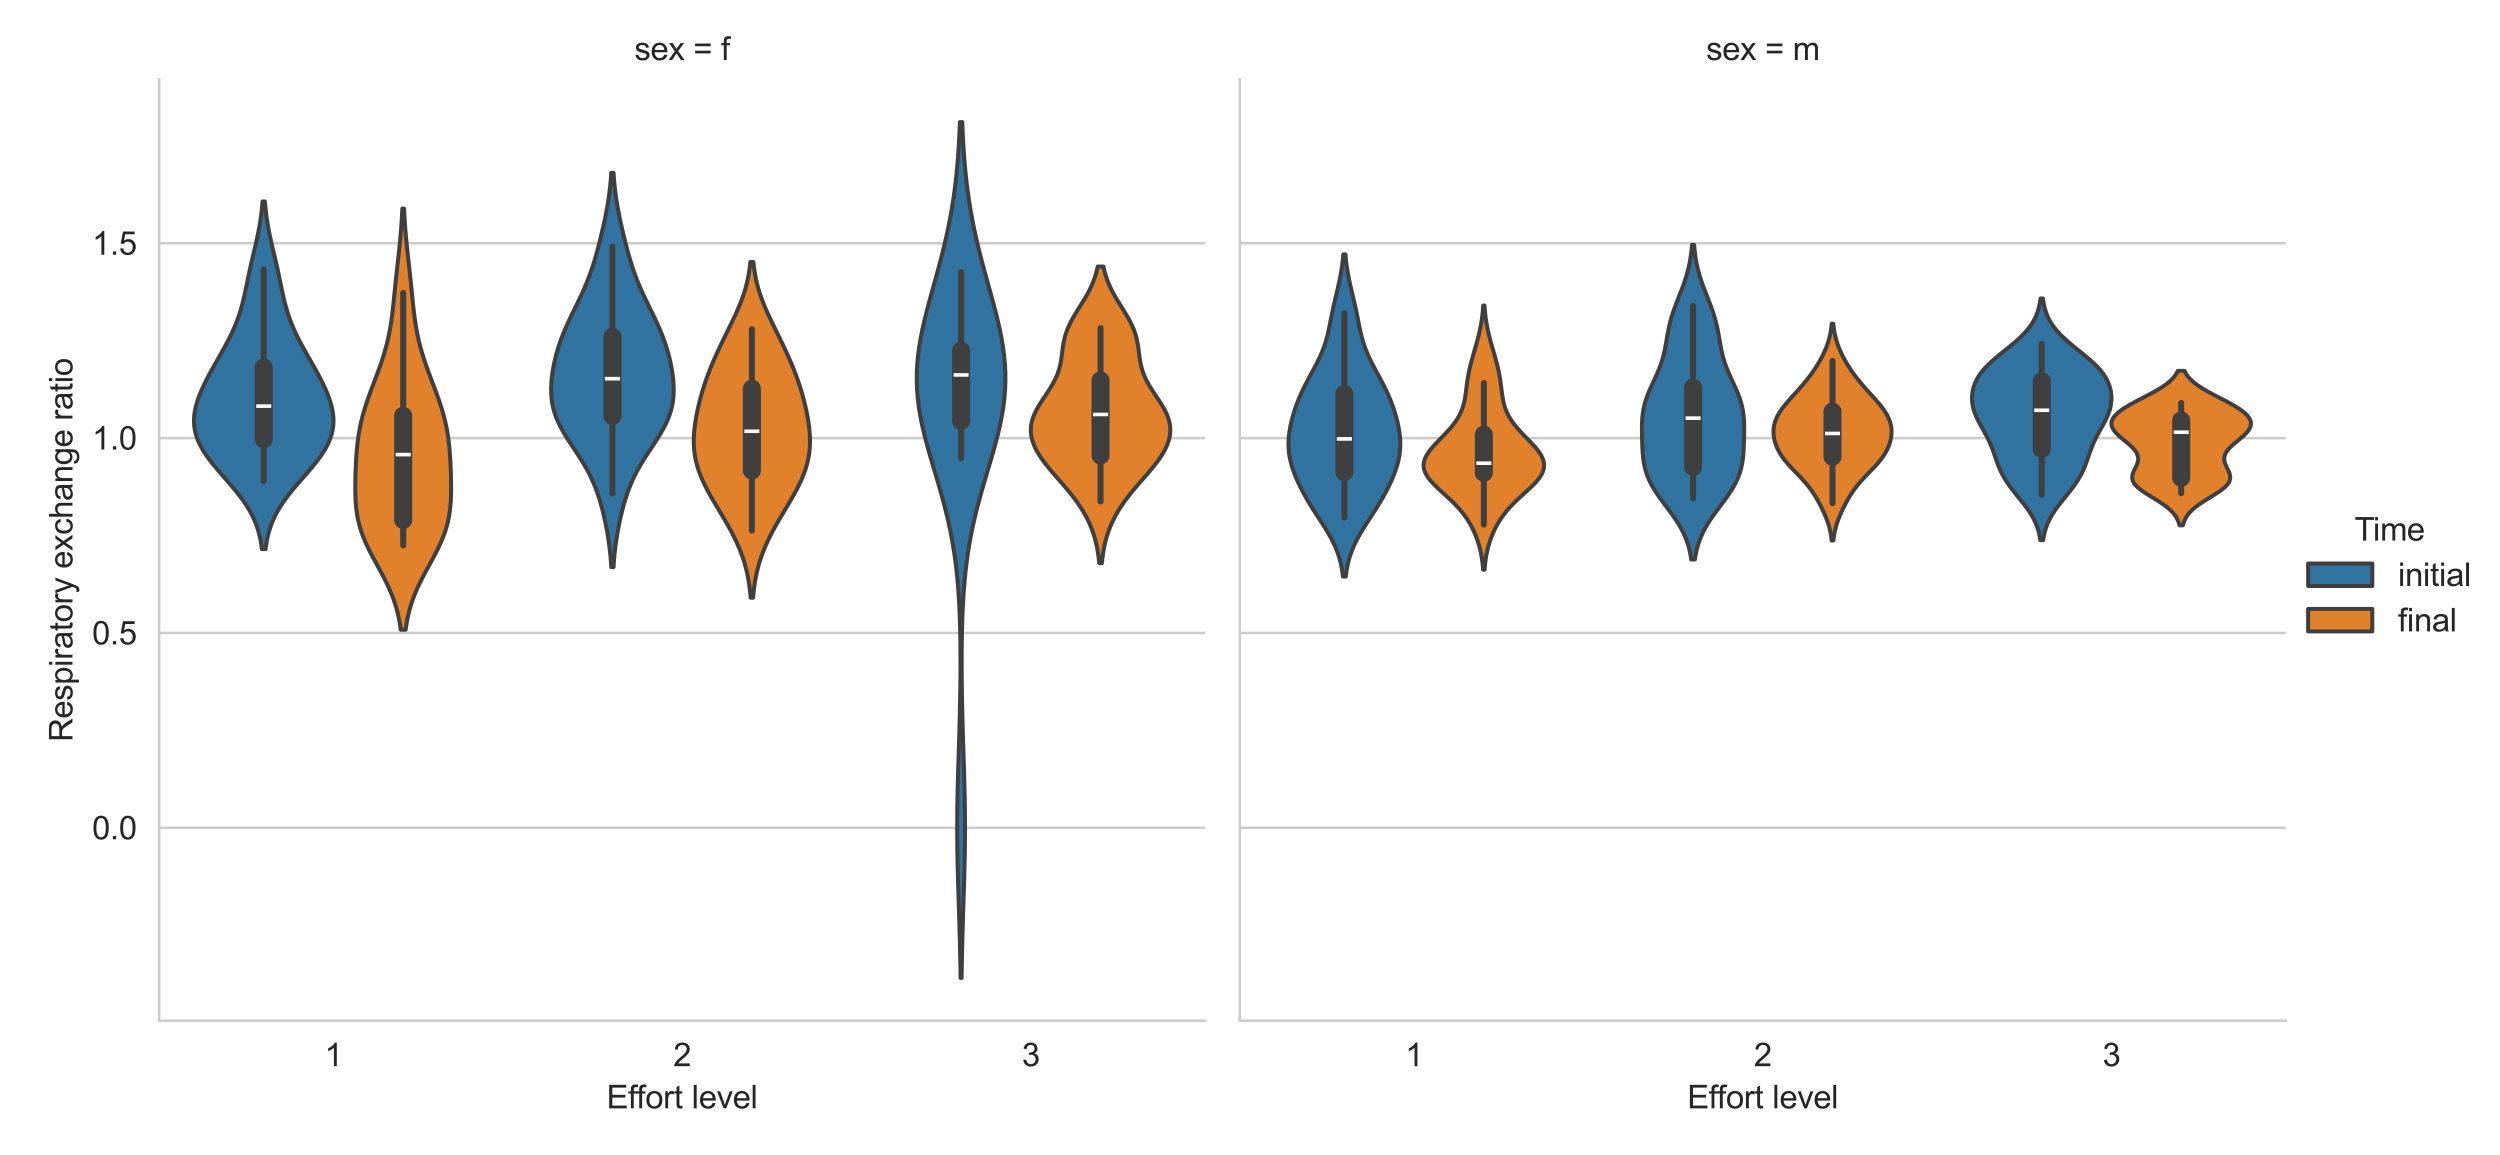 <?xml version="1.0" encoding="utf-8" standalone="no"?>
<!DOCTYPE svg PUBLIC "-//W3C//DTD SVG 1.1//EN"
  "http://www.w3.org/Graphics/SVG/1.1/DTD/svg11.dtd">
<svg xmlns:xlink="http://www.w3.org/1999/xlink" width="778.95pt" height="360pt" viewBox="0 0 778.95 360" xmlns="http://www.w3.org/2000/svg" version="1.1">
 <defs>
  <style type="text/css">*{stroke-linejoin: round; stroke-linecap: butt}</style>
 </defs>
 <g id="figure_1">
  <g id="patch_1">
   <path d="M 0 360 
L 778.95 360 
L 778.95 0 
L 0 0 
z
" style="fill: #ffffff"/>
  </g>
  <g id="axes_1">
   <g id="patch_2">
    <path d="M 49.582 318.04 
L 375.502 318.04 
L 375.502 24.72 
L 49.582 24.72 
z
" style="fill: #ffffff"/>
   </g>
   <g id="matplotlib.axis_1">
    <g id="xtick_1">
     <g id="text_1">
      <!-- 1 -->
      <g style="fill: #262626" transform="translate(101.122 332.198) scale(0.1 -0.1)">
       <defs>
        <path id="ArialMT-31" d="M 2384 0 
L 1822 0 
L 1822 3584 
Q 1619 3391 1289 3197 
Q 959 3003 697 2906 
L 697 3450 
Q 1169 3672 1522 3987 
Q 1875 4303 2022 4600 
L 2384 4600 
L 2384 0 
z
" transform="scale(0.016)"/>
       </defs>
       <use xlink:href="#ArialMT-31"/>
      </g>
     </g>
    </g>
    <g id="xtick_2">
     <g id="text_2">
      <!-- 2 -->
      <g style="fill: #262626" transform="translate(209.762 332.198) scale(0.1 -0.1)">
       <defs>
        <path id="ArialMT-32" d="M 3222 541 
L 3222 0 
L 194 0 
Q 188 203 259 391 
Q 375 700 629 1000 
Q 884 1300 1366 1694 
Q 2113 2306 2375 2664 
Q 2638 3022 2638 3341 
Q 2638 3675 2398 3904 
Q 2159 4134 1775 4134 
Q 1369 4134 1125 3890 
Q 881 3647 878 3216 
L 300 3275 
Q 359 3922 746 4261 
Q 1134 4600 1788 4600 
Q 2447 4600 2831 4234 
Q 3216 3869 3216 3328 
Q 3216 3053 3103 2787 
Q 2991 2522 2730 2228 
Q 2469 1934 1863 1422 
Q 1356 997 1212 845 
Q 1069 694 975 541 
L 3222 541 
z
" transform="scale(0.016)"/>
       </defs>
       <use xlink:href="#ArialMT-32"/>
      </g>
     </g>
    </g>
    <g id="xtick_3">
     <g id="text_3">
      <!-- 3 -->
      <g style="fill: #262626" transform="translate(318.402 332.198) scale(0.1 -0.1)">
       <defs>
        <path id="ArialMT-33" d="M 269 1209 
L 831 1284 
Q 928 806 1161 595 
Q 1394 384 1728 384 
Q 2125 384 2398 659 
Q 2672 934 2672 1341 
Q 2672 1728 2419 1979 
Q 2166 2231 1775 2231 
Q 1616 2231 1378 2169 
L 1441 2663 
Q 1497 2656 1531 2656 
Q 1891 2656 2178 2843 
Q 2466 3031 2466 3422 
Q 2466 3731 2256 3934 
Q 2047 4138 1716 4138 
Q 1388 4138 1169 3931 
Q 950 3725 888 3313 
L 325 3413 
Q 428 3978 793 4289 
Q 1159 4600 1703 4600 
Q 2078 4600 2393 4439 
Q 2709 4278 2876 4000 
Q 3044 3722 3044 3409 
Q 3044 3113 2884 2869 
Q 2725 2625 2413 2481 
Q 2819 2388 3044 2092 
Q 3269 1797 3269 1353 
Q 3269 753 2831 336 
Q 2394 -81 1725 -81 
Q 1122 -81 723 278 
Q 325 638 269 1209 
z
" transform="scale(0.016)"/>
       </defs>
       <use xlink:href="#ArialMT-33"/>
      </g>
     </g>
    </g>
    <g id="text_4">
     <!-- Effort level -->
     <g style="fill: #262626" transform="translate(189.01 345.343) scale(0.1 -0.1)">
      <defs>
       <path id="ArialMT-45" d="M 506 0 
L 506 4581 
L 3819 4581 
L 3819 4041 
L 1113 4041 
L 1113 2638 
L 3647 2638 
L 3647 2100 
L 1113 2100 
L 1113 541 
L 3925 541 
L 3925 0 
L 506 0 
z
" transform="scale(0.016)"/>
       <path id="ArialMT-66" d="M 556 0 
L 556 2881 
L 59 2881 
L 59 3319 
L 556 3319 
L 556 3672 
Q 556 4006 616 4169 
Q 697 4388 901 4523 
Q 1106 4659 1475 4659 
Q 1713 4659 2000 4603 
L 1916 4113 
Q 1741 4144 1584 4144 
Q 1328 4144 1222 4034 
Q 1116 3925 1116 3625 
L 1116 3319 
L 1763 3319 
L 1763 2881 
L 1116 2881 
L 1116 0 
L 556 0 
z
" transform="scale(0.016)"/>
       <path id="ArialMT-6f" d="M 213 1659 
Q 213 2581 725 3025 
Q 1153 3394 1769 3394 
Q 2453 3394 2887 2945 
Q 3322 2497 3322 1706 
Q 3322 1066 3130 698 
Q 2938 331 2570 128 
Q 2203 -75 1769 -75 
Q 1072 -75 642 372 
Q 213 819 213 1659 
z
M 791 1659 
Q 791 1022 1069 705 
Q 1347 388 1769 388 
Q 2188 388 2466 706 
Q 2744 1025 2744 1678 
Q 2744 2294 2464 2611 
Q 2184 2928 1769 2928 
Q 1347 2928 1069 2612 
Q 791 2297 791 1659 
z
" transform="scale(0.016)"/>
       <path id="ArialMT-72" d="M 416 0 
L 416 3319 
L 922 3319 
L 922 2816 
Q 1116 3169 1280 3281 
Q 1444 3394 1641 3394 
Q 1925 3394 2219 3213 
L 2025 2691 
Q 1819 2813 1613 2813 
Q 1428 2813 1281 2702 
Q 1134 2591 1072 2394 
Q 978 2094 978 1738 
L 978 0 
L 416 0 
z
" transform="scale(0.016)"/>
       <path id="ArialMT-74" d="M 1650 503 
L 1731 6 
Q 1494 -44 1306 -44 
Q 1000 -44 831 53 
Q 663 150 594 308 
Q 525 466 525 972 
L 525 2881 
L 113 2881 
L 113 3319 
L 525 3319 
L 525 4141 
L 1084 4478 
L 1084 3319 
L 1650 3319 
L 1650 2881 
L 1084 2881 
L 1084 941 
Q 1084 700 1114 631 
Q 1144 563 1211 522 
Q 1278 481 1403 481 
Q 1497 481 1650 503 
z
" transform="scale(0.016)"/>
       <path id="ArialMT-20" transform="scale(0.016)"/>
       <path id="ArialMT-6c" d="M 409 0 
L 409 4581 
L 972 4581 
L 972 0 
L 409 0 
z
" transform="scale(0.016)"/>
       <path id="ArialMT-65" d="M 2694 1069 
L 3275 997 
Q 3138 488 2766 206 
Q 2394 -75 1816 -75 
Q 1088 -75 661 373 
Q 234 822 234 1631 
Q 234 2469 665 2931 
Q 1097 3394 1784 3394 
Q 2450 3394 2872 2941 
Q 3294 2488 3294 1666 
Q 3294 1616 3291 1516 
L 816 1516 
Q 847 969 1125 678 
Q 1403 388 1819 388 
Q 2128 388 2347 550 
Q 2566 713 2694 1069 
z
M 847 1978 
L 2700 1978 
Q 2663 2397 2488 2606 
Q 2219 2931 1791 2931 
Q 1403 2931 1139 2672 
Q 875 2413 847 1978 
z
" transform="scale(0.016)"/>
       <path id="ArialMT-76" d="M 1344 0 
L 81 3319 
L 675 3319 
L 1388 1331 
Q 1503 1009 1600 663 
Q 1675 925 1809 1294 
L 2547 3319 
L 3125 3319 
L 1869 0 
L 1344 0 
z
" transform="scale(0.016)"/>
      </defs>
      <use xlink:href="#ArialMT-45"/>
      <use xlink:href="#ArialMT-66" x="66.699"/>
      <use xlink:href="#ArialMT-66" x="92.732"/>
      <use xlink:href="#ArialMT-6f" x="120.516"/>
      <use xlink:href="#ArialMT-72" x="176.131"/>
      <use xlink:href="#ArialMT-74" x="209.432"/>
      <use xlink:href="#ArialMT-20" x="237.215"/>
      <use xlink:href="#ArialMT-6c" x="264.998"/>
      <use xlink:href="#ArialMT-65" x="287.215"/>
      <use xlink:href="#ArialMT-76" x="342.83"/>
      <use xlink:href="#ArialMT-65" x="392.83"/>
      <use xlink:href="#ArialMT-6c" x="448.445"/>
     </g>
    </g>
   </g>
   <g id="matplotlib.axis_2">
    <g id="ytick_1">
     <g id="line2d_1">
      <path d="M 49.582 257.925 
L 375.502 257.925 
" clip-path="url(#pa74d12299f)" style="fill: none; stroke: #cccccc; stroke-width: 0.8; stroke-linecap: round"/>
     </g>
     <g id="text_5">
      <!-- 0.0 -->
      <g style="fill: #262626" transform="translate(28.682 261.504) scale(0.1 -0.1)">
       <defs>
        <path id="ArialMT-30" d="M 266 2259 
Q 266 3072 433 3567 
Q 600 4063 929 4331 
Q 1259 4600 1759 4600 
Q 2128 4600 2406 4451 
Q 2684 4303 2865 4023 
Q 3047 3744 3150 3342 
Q 3253 2941 3253 2259 
Q 3253 1453 3087 958 
Q 2922 463 2592 192 
Q 2263 -78 1759 -78 
Q 1097 -78 719 397 
Q 266 969 266 2259 
z
M 844 2259 
Q 844 1131 1108 757 
Q 1372 384 1759 384 
Q 2147 384 2411 759 
Q 2675 1134 2675 2259 
Q 2675 3391 2411 3762 
Q 2147 4134 1753 4134 
Q 1366 4134 1134 3806 
Q 844 3388 844 2259 
z
" transform="scale(0.016)"/>
        <path id="ArialMT-2e" d="M 581 0 
L 581 641 
L 1222 641 
L 1222 0 
L 581 0 
z
" transform="scale(0.016)"/>
       </defs>
       <use xlink:href="#ArialMT-30"/>
       <use xlink:href="#ArialMT-2e" x="55.615"/>
       <use xlink:href="#ArialMT-30" x="83.398"/>
      </g>
     </g>
    </g>
    <g id="ytick_2">
     <g id="line2d_2">
      <path d="M 49.582 197.211 
L 375.502 197.211 
" clip-path="url(#pa74d12299f)" style="fill: none; stroke: #cccccc; stroke-width: 0.8; stroke-linecap: round"/>
     </g>
     <g id="text_6">
      <!-- 0.5 -->
      <g style="fill: #262626" transform="translate(28.682 200.79) scale(0.1 -0.1)">
       <defs>
        <path id="ArialMT-35" d="M 266 1200 
L 856 1250 
Q 922 819 1161 601 
Q 1400 384 1738 384 
Q 2144 384 2425 690 
Q 2706 997 2706 1503 
Q 2706 1984 2436 2262 
Q 2166 2541 1728 2541 
Q 1456 2541 1237 2417 
Q 1019 2294 894 2097 
L 366 2166 
L 809 4519 
L 3088 4519 
L 3088 3981 
L 1259 3981 
L 1013 2750 
Q 1425 3038 1878 3038 
Q 2478 3038 2890 2622 
Q 3303 2206 3303 1553 
Q 3303 931 2941 478 
Q 2500 -78 1738 -78 
Q 1113 -78 717 272 
Q 322 622 266 1200 
z
" transform="scale(0.016)"/>
       </defs>
       <use xlink:href="#ArialMT-30"/>
       <use xlink:href="#ArialMT-2e" x="55.615"/>
       <use xlink:href="#ArialMT-35" x="83.398"/>
      </g>
     </g>
    </g>
    <g id="ytick_3">
     <g id="line2d_3">
      <path d="M 49.582 136.498 
L 375.502 136.498 
" clip-path="url(#pa74d12299f)" style="fill: none; stroke: #cccccc; stroke-width: 0.8; stroke-linecap: round"/>
     </g>
     <g id="text_7">
      <!-- 1.0 -->
      <g style="fill: #262626" transform="translate(28.682 140.076) scale(0.1 -0.1)">
       <use xlink:href="#ArialMT-31"/>
       <use xlink:href="#ArialMT-2e" x="55.615"/>
       <use xlink:href="#ArialMT-30" x="83.398"/>
      </g>
     </g>
    </g>
    <g id="ytick_4">
     <g id="line2d_4">
      <path d="M 49.582 75.784 
L 375.502 75.784 
" clip-path="url(#pa74d12299f)" style="fill: none; stroke: #cccccc; stroke-width: 0.8; stroke-linecap: round"/>
     </g>
     <g id="text_8">
      <!-- 1.5 -->
      <g style="fill: #262626" transform="translate(28.682 79.363) scale(0.1 -0.1)">
       <use xlink:href="#ArialMT-31"/>
       <use xlink:href="#ArialMT-2e" x="55.615"/>
       <use xlink:href="#ArialMT-35" x="83.398"/>
      </g>
     </g>
    </g>
    <g id="text_9">
     <!-- Respiratory exchange ratio -->
     <g style="fill: #262626" transform="translate(22.578 231.129) rotate(-90) scale(0.1 -0.1)">
      <defs>
       <path id="ArialMT-52" d="M 503 0 
L 503 4581 
L 2534 4581 
Q 3147 4581 3465 4457 
Q 3784 4334 3975 4021 
Q 4166 3709 4166 3331 
Q 4166 2844 3850 2509 
Q 3534 2175 2875 2084 
Q 3116 1969 3241 1856 
Q 3506 1613 3744 1247 
L 4541 0 
L 3778 0 
L 3172 953 
Q 2906 1366 2734 1584 
Q 2563 1803 2427 1890 
Q 2291 1978 2150 2013 
Q 2047 2034 1813 2034 
L 1109 2034 
L 1109 0 
L 503 0 
z
M 1109 2559 
L 2413 2559 
Q 2828 2559 3062 2645 
Q 3297 2731 3419 2920 
Q 3541 3109 3541 3331 
Q 3541 3656 3305 3865 
Q 3069 4075 2559 4075 
L 1109 4075 
L 1109 2559 
z
" transform="scale(0.016)"/>
       <path id="ArialMT-73" d="M 197 991 
L 753 1078 
Q 800 744 1014 566 
Q 1228 388 1613 388 
Q 2000 388 2187 545 
Q 2375 703 2375 916 
Q 2375 1106 2209 1216 
Q 2094 1291 1634 1406 
Q 1016 1563 777 1677 
Q 538 1791 414 1992 
Q 291 2194 291 2438 
Q 291 2659 392 2848 
Q 494 3038 669 3163 
Q 800 3259 1026 3326 
Q 1253 3394 1513 3394 
Q 1903 3394 2198 3281 
Q 2494 3169 2634 2976 
Q 2775 2784 2828 2463 
L 2278 2388 
Q 2241 2644 2061 2787 
Q 1881 2931 1553 2931 
Q 1166 2931 1000 2803 
Q 834 2675 834 2503 
Q 834 2394 903 2306 
Q 972 2216 1119 2156 
Q 1203 2125 1616 2013 
Q 2213 1853 2448 1751 
Q 2684 1650 2818 1456 
Q 2953 1263 2953 975 
Q 2953 694 2789 445 
Q 2625 197 2315 61 
Q 2006 -75 1616 -75 
Q 969 -75 630 194 
Q 291 463 197 991 
z
" transform="scale(0.016)"/>
       <path id="ArialMT-70" d="M 422 -1272 
L 422 3319 
L 934 3319 
L 934 2888 
Q 1116 3141 1344 3267 
Q 1572 3394 1897 3394 
Q 2322 3394 2647 3175 
Q 2972 2956 3137 2557 
Q 3303 2159 3303 1684 
Q 3303 1175 3120 767 
Q 2938 359 2589 142 
Q 2241 -75 1856 -75 
Q 1575 -75 1351 44 
Q 1128 163 984 344 
L 984 -1272 
L 422 -1272 
z
M 931 1641 
Q 931 1000 1190 694 
Q 1450 388 1819 388 
Q 2194 388 2461 705 
Q 2728 1022 2728 1688 
Q 2728 2322 2467 2637 
Q 2206 2953 1844 2953 
Q 1484 2953 1207 2617 
Q 931 2281 931 1641 
z
" transform="scale(0.016)"/>
       <path id="ArialMT-69" d="M 425 3934 
L 425 4581 
L 988 4581 
L 988 3934 
L 425 3934 
z
M 425 0 
L 425 3319 
L 988 3319 
L 988 0 
L 425 0 
z
" transform="scale(0.016)"/>
       <path id="ArialMT-61" d="M 2588 409 
Q 2275 144 1986 34 
Q 1697 -75 1366 -75 
Q 819 -75 525 192 
Q 231 459 231 875 
Q 231 1119 342 1320 
Q 453 1522 633 1644 
Q 813 1766 1038 1828 
Q 1203 1872 1538 1913 
Q 2219 1994 2541 2106 
Q 2544 2222 2544 2253 
Q 2544 2597 2384 2738 
Q 2169 2928 1744 2928 
Q 1347 2928 1158 2789 
Q 969 2650 878 2297 
L 328 2372 
Q 403 2725 575 2942 
Q 747 3159 1072 3276 
Q 1397 3394 1825 3394 
Q 2250 3394 2515 3294 
Q 2781 3194 2906 3042 
Q 3031 2891 3081 2659 
Q 3109 2516 3109 2141 
L 3109 1391 
Q 3109 606 3145 398 
Q 3181 191 3288 0 
L 2700 0 
Q 2613 175 2588 409 
z
M 2541 1666 
Q 2234 1541 1622 1453 
Q 1275 1403 1131 1340 
Q 988 1278 909 1158 
Q 831 1038 831 891 
Q 831 666 1001 516 
Q 1172 366 1500 366 
Q 1825 366 2078 508 
Q 2331 650 2450 897 
Q 2541 1088 2541 1459 
L 2541 1666 
z
" transform="scale(0.016)"/>
       <path id="ArialMT-79" d="M 397 -1278 
L 334 -750 
Q 519 -800 656 -800 
Q 844 -800 956 -737 
Q 1069 -675 1141 -563 
Q 1194 -478 1313 -144 
Q 1328 -97 1363 -6 
L 103 3319 
L 709 3319 
L 1400 1397 
Q 1534 1031 1641 628 
Q 1738 1016 1872 1384 
L 2581 3319 
L 3144 3319 
L 1881 -56 
Q 1678 -603 1566 -809 
Q 1416 -1088 1222 -1217 
Q 1028 -1347 759 -1347 
Q 597 -1347 397 -1278 
z
" transform="scale(0.016)"/>
       <path id="ArialMT-78" d="M 47 0 
L 1259 1725 
L 138 3319 
L 841 3319 
L 1350 2541 
Q 1494 2319 1581 2169 
Q 1719 2375 1834 2534 
L 2394 3319 
L 3066 3319 
L 1919 1756 
L 3153 0 
L 2463 0 
L 1781 1031 
L 1600 1309 
L 728 0 
L 47 0 
z
" transform="scale(0.016)"/>
       <path id="ArialMT-63" d="M 2588 1216 
L 3141 1144 
Q 3050 572 2676 248 
Q 2303 -75 1759 -75 
Q 1078 -75 664 370 
Q 250 816 250 1647 
Q 250 2184 428 2587 
Q 606 2991 970 3192 
Q 1334 3394 1763 3394 
Q 2303 3394 2647 3120 
Q 2991 2847 3088 2344 
L 2541 2259 
Q 2463 2594 2264 2762 
Q 2066 2931 1784 2931 
Q 1359 2931 1093 2626 
Q 828 2322 828 1663 
Q 828 994 1084 691 
Q 1341 388 1753 388 
Q 2084 388 2306 591 
Q 2528 794 2588 1216 
z
" transform="scale(0.016)"/>
       <path id="ArialMT-68" d="M 422 0 
L 422 4581 
L 984 4581 
L 984 2938 
Q 1378 3394 1978 3394 
Q 2347 3394 2619 3248 
Q 2891 3103 3008 2847 
Q 3125 2591 3125 2103 
L 3125 0 
L 2563 0 
L 2563 2103 
Q 2563 2525 2380 2717 
Q 2197 2909 1863 2909 
Q 1613 2909 1392 2779 
Q 1172 2650 1078 2428 
Q 984 2206 984 1816 
L 984 0 
L 422 0 
z
" transform="scale(0.016)"/>
       <path id="ArialMT-6e" d="M 422 0 
L 422 3319 
L 928 3319 
L 928 2847 
Q 1294 3394 1984 3394 
Q 2284 3394 2536 3286 
Q 2788 3178 2913 3003 
Q 3038 2828 3088 2588 
Q 3119 2431 3119 2041 
L 3119 0 
L 2556 0 
L 2556 2019 
Q 2556 2363 2490 2533 
Q 2425 2703 2258 2804 
Q 2091 2906 1866 2906 
Q 1506 2906 1245 2678 
Q 984 2450 984 1813 
L 984 0 
L 422 0 
z
" transform="scale(0.016)"/>
       <path id="ArialMT-67" d="M 319 -275 
L 866 -356 
Q 900 -609 1056 -725 
Q 1266 -881 1628 -881 
Q 2019 -881 2231 -725 
Q 2444 -569 2519 -288 
Q 2563 -116 2559 434 
Q 2191 0 1641 0 
Q 956 0 581 494 
Q 206 988 206 1678 
Q 206 2153 378 2554 
Q 550 2956 876 3175 
Q 1203 3394 1644 3394 
Q 2231 3394 2613 2919 
L 2613 3319 
L 3131 3319 
L 3131 450 
Q 3131 -325 2973 -648 
Q 2816 -972 2473 -1159 
Q 2131 -1347 1631 -1347 
Q 1038 -1347 672 -1080 
Q 306 -813 319 -275 
z
M 784 1719 
Q 784 1066 1043 766 
Q 1303 466 1694 466 
Q 2081 466 2343 764 
Q 2606 1063 2606 1700 
Q 2606 2309 2336 2618 
Q 2066 2928 1684 2928 
Q 1309 2928 1046 2623 
Q 784 2319 784 1719 
z
" transform="scale(0.016)"/>
      </defs>
      <use xlink:href="#ArialMT-52"/>
      <use xlink:href="#ArialMT-65" x="72.217"/>
      <use xlink:href="#ArialMT-73" x="127.832"/>
      <use xlink:href="#ArialMT-70" x="177.832"/>
      <use xlink:href="#ArialMT-69" x="233.447"/>
      <use xlink:href="#ArialMT-72" x="255.664"/>
      <use xlink:href="#ArialMT-61" x="288.965"/>
      <use xlink:href="#ArialMT-74" x="344.58"/>
      <use xlink:href="#ArialMT-6f" x="372.363"/>
      <use xlink:href="#ArialMT-72" x="427.979"/>
      <use xlink:href="#ArialMT-79" x="461.279"/>
      <use xlink:href="#ArialMT-20" x="511.279"/>
      <use xlink:href="#ArialMT-65" x="539.062"/>
      <use xlink:href="#ArialMT-78" x="594.678"/>
      <use xlink:href="#ArialMT-63" x="644.678"/>
      <use xlink:href="#ArialMT-68" x="694.678"/>
      <use xlink:href="#ArialMT-61" x="750.293"/>
      <use xlink:href="#ArialMT-6e" x="805.908"/>
      <use xlink:href="#ArialMT-67" x="861.523"/>
      <use xlink:href="#ArialMT-65" x="917.139"/>
      <use xlink:href="#ArialMT-20" x="972.754"/>
      <use xlink:href="#ArialMT-72" x="1000.537"/>
      <use xlink:href="#ArialMT-61" x="1033.838"/>
      <use xlink:href="#ArialMT-74" x="1089.453"/>
      <use xlink:href="#ArialMT-69" x="1117.236"/>
      <use xlink:href="#ArialMT-6f" x="1139.453"/>
     </g>
    </g>
   </g>
   <g id="PolyCollection_1">
    <defs>
     <path id="m9eb561ac3a" d="M 82.746 -188.908 
L 81.603 -188.908 
L 81.456 -190.002 
L 81.28 -191.096 
L 81.069 -192.19 
L 80.821 -193.284 
L 80.531 -194.379 
L 80.195 -195.473 
L 79.811 -196.567 
L 79.375 -197.661 
L 78.885 -198.756 
L 78.34 -199.85 
L 77.738 -200.944 
L 77.081 -202.038 
L 76.37 -203.132 
L 75.607 -204.227 
L 74.796 -205.321 
L 73.943 -206.415 
L 73.054 -207.509 
L 72.135 -208.603 
L 71.196 -209.698 
L 70.243 -210.792 
L 69.289 -211.886 
L 68.341 -212.98 
L 67.41 -214.074 
L 66.506 -215.169 
L 65.638 -216.263 
L 64.816 -217.357 
L 64.048 -218.451 
L 63.342 -219.546 
L 62.705 -220.64 
L 62.141 -221.734 
L 61.655 -222.828 
L 61.249 -223.922 
L 60.926 -225.017 
L 60.686 -226.111 
L 60.527 -227.205 
L 60.448 -228.299 
L 60.446 -229.393 
L 60.518 -230.488 
L 60.658 -231.582 
L 60.862 -232.676 
L 61.126 -233.77 
L 61.444 -234.864 
L 61.81 -235.959 
L 62.221 -237.053 
L 62.671 -238.147 
L 63.156 -239.241 
L 63.671 -240.336 
L 64.213 -241.43 
L 64.778 -242.524 
L 65.362 -243.618 
L 65.961 -244.712 
L 66.571 -245.807 
L 67.19 -246.901 
L 67.813 -247.995 
L 68.436 -249.089 
L 69.056 -250.183 
L 69.667 -251.278 
L 70.267 -252.372 
L 70.85 -253.466 
L 71.414 -254.56 
L 71.956 -255.654 
L 72.471 -256.749 
L 72.959 -257.843 
L 73.418 -258.937 
L 73.846 -260.031 
L 74.244 -261.126 
L 74.612 -262.22 
L 74.952 -263.314 
L 75.267 -264.408 
L 75.559 -265.502 
L 75.83 -266.597 
L 76.086 -267.691 
L 76.328 -268.785 
L 76.562 -269.879 
L 76.79 -270.973 
L 77.016 -272.068 
L 77.243 -273.162 
L 77.472 -274.256 
L 77.706 -275.35 
L 77.946 -276.444 
L 78.191 -277.539 
L 78.442 -278.633 
L 78.696 -279.727 
L 78.954 -280.821 
L 79.213 -281.916 
L 79.47 -283.01 
L 79.723 -284.104 
L 79.97 -285.198 
L 80.208 -286.292 
L 80.435 -287.387 
L 80.65 -288.481 
L 80.849 -289.575 
L 81.033 -290.669 
L 81.2 -291.763 
L 81.351 -292.858 
L 81.485 -293.952 
L 81.603 -295.046 
L 81.705 -296.14 
L 81.793 -297.234 
L 82.556 -297.234 
L 82.556 -297.234 
L 82.644 -296.14 
L 82.746 -295.046 
L 82.864 -293.952 
L 82.998 -292.858 
L 83.148 -291.763 
L 83.316 -290.669 
L 83.5 -289.575 
L 83.699 -288.481 
L 83.913 -287.387 
L 84.14 -286.292 
L 84.379 -285.198 
L 84.626 -284.104 
L 84.879 -283.01 
L 85.136 -281.916 
L 85.395 -280.821 
L 85.652 -279.727 
L 85.907 -278.633 
L 86.158 -277.539 
L 86.403 -276.444 
L 86.642 -275.35 
L 86.876 -274.256 
L 87.106 -273.162 
L 87.332 -272.068 
L 87.558 -270.973 
L 87.787 -269.879 
L 88.02 -268.785 
L 88.263 -267.691 
L 88.518 -266.597 
L 88.79 -265.502 
L 89.082 -264.408 
L 89.396 -263.314 
L 89.737 -262.22 
L 90.105 -261.126 
L 90.503 -260.031 
L 90.931 -258.937 
L 91.39 -257.843 
L 91.877 -256.749 
L 92.393 -255.654 
L 92.934 -254.56 
L 93.498 -253.466 
L 94.082 -252.372 
L 94.682 -251.278 
L 95.293 -250.183 
L 95.912 -249.089 
L 96.536 -247.995 
L 97.159 -246.901 
L 97.777 -245.807 
L 98.388 -244.712 
L 98.987 -243.618 
L 99.571 -242.524 
L 100.135 -241.43 
L 100.677 -240.336 
L 101.193 -239.241 
L 101.678 -238.147 
L 102.128 -237.053 
L 102.538 -235.959 
L 102.905 -234.864 
L 103.223 -233.77 
L 103.486 -232.676 
L 103.691 -231.582 
L 103.831 -230.488 
L 103.902 -229.393 
L 103.9 -228.299 
L 103.822 -227.205 
L 103.663 -226.111 
L 103.422 -225.017 
L 103.099 -223.922 
L 102.694 -222.828 
L 102.208 -221.734 
L 101.644 -220.64 
L 101.006 -219.546 
L 100.3 -218.451 
L 99.533 -217.357 
L 98.711 -216.263 
L 97.843 -215.169 
L 96.939 -214.074 
L 96.008 -212.98 
L 95.06 -211.886 
L 94.105 -210.792 
L 93.153 -209.698 
L 92.213 -208.603 
L 91.295 -207.509 
L 90.405 -206.415 
L 89.552 -205.321 
L 88.742 -204.227 
L 87.979 -203.132 
L 87.268 -202.038 
L 86.61 -200.944 
L 86.009 -199.85 
L 85.463 -198.756 
L 84.973 -197.661 
L 84.537 -196.567 
L 84.153 -195.473 
L 83.818 -194.379 
L 83.528 -193.284 
L 83.28 -192.19 
L 83.069 -191.096 
L 82.892 -190.002 
L 82.746 -188.908 
z
" style="stroke: #3f3f3f; stroke-width: 1.25"/>
    </defs>
    <g clip-path="url(#pa74d12299f)">
     <use xlink:href="#m9eb561ac3a" x="0" y="360" style="fill: #3274a1; stroke: #3f3f3f; stroke-width: 1.25"/>
    </g>
   </g>
   <g id="PolyCollection_2">
    <defs>
     <path id="m3d01f90094" d="M 126.397 -163.795 
L 124.864 -163.795 
L 124.675 -165.121 
L 124.451 -166.446 
L 124.187 -167.771 
L 123.881 -169.097 
L 123.53 -170.422 
L 123.132 -171.748 
L 122.685 -173.073 
L 122.19 -174.398 
L 121.647 -175.724 
L 121.059 -177.049 
L 120.431 -178.375 
L 119.768 -179.7 
L 119.077 -181.025 
L 118.365 -182.351 
L 117.642 -183.676 
L 116.918 -185.002 
L 116.202 -186.327 
L 115.505 -187.652 
L 114.837 -188.978 
L 114.206 -190.303 
L 113.62 -191.628 
L 113.085 -192.954 
L 112.606 -194.279 
L 112.186 -195.605 
L 111.824 -196.93 
L 111.522 -198.255 
L 111.275 -199.581 
L 111.081 -200.906 
L 110.934 -202.232 
L 110.828 -203.557 
L 110.757 -204.882 
L 110.717 -206.208 
L 110.7 -207.533 
L 110.701 -208.859 
L 110.718 -210.184 
L 110.747 -211.509 
L 110.786 -212.835 
L 110.835 -214.16 
L 110.894 -215.486 
L 110.964 -216.811 
L 111.048 -218.136 
L 111.148 -219.462 
L 111.268 -220.787 
L 111.411 -222.112 
L 111.581 -223.438 
L 111.779 -224.763 
L 112.008 -226.089 
L 112.27 -227.414 
L 112.566 -228.739 
L 112.895 -230.065 
L 113.257 -231.39 
L 113.649 -232.716 
L 114.07 -234.041 
L 114.515 -235.366 
L 114.981 -236.692 
L 115.464 -238.017 
L 115.958 -239.343 
L 116.458 -240.668 
L 116.96 -241.993 
L 117.458 -243.319 
L 117.946 -244.644 
L 118.421 -245.97 
L 118.878 -247.295 
L 119.313 -248.62 
L 119.724 -249.946 
L 120.108 -251.271 
L 120.463 -252.596 
L 120.788 -253.922 
L 121.085 -255.247 
L 121.352 -256.573 
L 121.594 -257.898 
L 121.81 -259.223 
L 122.005 -260.549 
L 122.181 -261.874 
L 122.342 -263.2 
L 122.491 -264.525 
L 122.632 -265.85 
L 122.768 -267.176 
L 122.901 -268.501 
L 123.034 -269.827 
L 123.168 -271.152 
L 123.306 -272.477 
L 123.446 -273.803 
L 123.59 -275.128 
L 123.736 -276.454 
L 123.884 -277.779 
L 124.032 -279.104 
L 124.18 -280.43 
L 124.324 -281.755 
L 124.464 -283.08 
L 124.599 -284.406 
L 124.726 -285.731 
L 124.844 -287.057 
L 124.954 -288.382 
L 125.053 -289.707 
L 125.143 -291.033 
L 125.223 -292.358 
L 125.293 -293.684 
L 125.354 -295.009 
L 125.907 -295.009 
L 125.907 -295.009 
L 125.968 -293.684 
L 126.038 -292.358 
L 126.118 -291.033 
L 126.207 -289.707 
L 126.307 -288.382 
L 126.417 -287.057 
L 126.535 -285.731 
L 126.662 -284.406 
L 126.796 -283.08 
L 126.937 -281.755 
L 127.081 -280.43 
L 127.228 -279.104 
L 127.377 -277.779 
L 127.525 -276.454 
L 127.671 -275.128 
L 127.815 -273.803 
L 127.955 -272.477 
L 128.092 -271.152 
L 128.227 -269.827 
L 128.36 -268.501 
L 128.493 -267.176 
L 128.628 -265.85 
L 128.769 -264.525 
L 128.918 -263.2 
L 129.079 -261.874 
L 129.256 -260.549 
L 129.45 -259.223 
L 129.667 -257.898 
L 129.908 -256.573 
L 130.176 -255.247 
L 130.473 -253.922 
L 130.798 -252.596 
L 131.153 -251.271 
L 131.537 -249.946 
L 131.947 -248.62 
L 132.383 -247.295 
L 132.84 -245.97 
L 133.315 -244.644 
L 133.803 -243.319 
L 134.301 -241.993 
L 134.802 -240.668 
L 135.303 -239.343 
L 135.797 -238.017 
L 136.28 -236.692 
L 136.746 -235.366 
L 137.191 -234.041 
L 137.612 -232.716 
L 138.004 -231.39 
L 138.366 -230.065 
L 138.695 -228.739 
L 138.991 -227.414 
L 139.253 -226.089 
L 139.482 -224.763 
L 139.68 -223.438 
L 139.849 -222.112 
L 139.993 -220.787 
L 140.113 -219.462 
L 140.213 -218.136 
L 140.297 -216.811 
L 140.367 -215.486 
L 140.426 -214.16 
L 140.474 -212.835 
L 140.513 -211.509 
L 140.542 -210.184 
L 140.559 -208.859 
L 140.561 -207.533 
L 140.544 -206.208 
L 140.503 -204.882 
L 140.433 -203.557 
L 140.327 -202.232 
L 140.18 -200.906 
L 139.985 -199.581 
L 139.739 -198.255 
L 139.436 -196.93 
L 139.075 -195.605 
L 138.655 -194.279 
L 138.176 -192.954 
L 137.641 -191.628 
L 137.055 -190.303 
L 136.424 -188.978 
L 135.756 -187.652 
L 135.059 -186.327 
L 134.343 -185.002 
L 133.619 -183.676 
L 132.896 -182.351 
L 132.184 -181.025 
L 131.493 -179.7 
L 130.829 -178.375 
L 130.201 -177.049 
L 129.614 -175.724 
L 129.071 -174.398 
L 128.576 -173.073 
L 128.129 -171.748 
L 127.73 -170.422 
L 127.379 -169.097 
L 127.073 -167.771 
L 126.81 -166.446 
L 126.586 -165.121 
L 126.397 -163.795 
z
" style="stroke: #3f3f3f; stroke-width: 1.25"/>
    </defs>
    <g clip-path="url(#pa74d12299f)">
     <use xlink:href="#m3d01f90094" x="0" y="360" style="fill: #e1812c; stroke: #3f3f3f; stroke-width: 1.25"/>
    </g>
   </g>
   <g id="PolyCollection_3">
    <defs>
     <path id="md9bf43fa12" d="M 191.16 -183.295 
L 190.469 -183.295 
L 190.386 -184.536 
L 190.288 -185.777 
L 190.176 -187.018 
L 190.047 -188.259 
L 189.901 -189.5 
L 189.738 -190.741 
L 189.557 -191.982 
L 189.36 -193.223 
L 189.145 -194.464 
L 188.913 -195.705 
L 188.665 -196.946 
L 188.4 -198.187 
L 188.117 -199.428 
L 187.817 -200.669 
L 187.496 -201.911 
L 187.153 -203.152 
L 186.785 -204.393 
L 186.389 -205.634 
L 185.96 -206.875 
L 185.495 -208.116 
L 184.989 -209.357 
L 184.441 -210.598 
L 183.847 -211.839 
L 183.207 -213.08 
L 182.523 -214.321 
L 181.797 -215.562 
L 181.034 -216.803 
L 180.242 -218.044 
L 179.429 -219.285 
L 178.607 -220.526 
L 177.787 -221.767 
L 176.981 -223.008 
L 176.203 -224.249 
L 175.465 -225.49 
L 174.778 -226.731 
L 174.15 -227.972 
L 173.59 -229.213 
L 173.102 -230.454 
L 172.69 -231.695 
L 172.355 -232.936 
L 172.094 -234.177 
L 171.905 -235.418 
L 171.784 -236.659 
L 171.725 -237.9 
L 171.722 -239.141 
L 171.77 -240.382 
L 171.864 -241.623 
L 171.999 -242.864 
L 172.171 -244.105 
L 172.378 -245.346 
L 172.617 -246.587 
L 172.888 -247.828 
L 173.192 -249.069 
L 173.527 -250.31 
L 173.894 -251.551 
L 174.295 -252.792 
L 174.728 -254.033 
L 175.193 -255.274 
L 175.69 -256.515 
L 176.215 -257.756 
L 176.766 -258.997 
L 177.338 -260.238 
L 177.927 -261.479 
L 178.528 -262.72 
L 179.135 -263.961 
L 179.741 -265.202 
L 180.342 -266.443 
L 180.931 -267.684 
L 181.504 -268.925 
L 182.057 -270.167 
L 182.587 -271.408 
L 183.092 -272.649 
L 183.571 -273.89 
L 184.024 -275.131 
L 184.452 -276.372 
L 184.857 -277.613 
L 185.24 -278.854 
L 185.604 -280.095 
L 185.952 -281.336 
L 186.287 -282.577 
L 186.61 -283.818 
L 186.923 -285.059 
L 187.228 -286.3 
L 187.524 -287.541 
L 187.812 -288.782 
L 188.092 -290.023 
L 188.362 -291.264 
L 188.622 -292.505 
L 188.869 -293.746 
L 189.103 -294.987 
L 189.321 -296.228 
L 189.524 -297.469 
L 189.709 -298.71 
L 189.877 -299.951 
L 190.028 -301.192 
L 190.161 -302.433 
L 190.277 -303.674 
L 190.377 -304.915 
L 190.462 -306.156 
L 191.166 -306.156 
L 191.166 -306.156 
L 191.252 -304.915 
L 191.352 -303.674 
L 191.468 -302.433 
L 191.601 -301.192 
L 191.751 -299.951 
L 191.919 -298.71 
L 192.105 -297.469 
L 192.308 -296.228 
L 192.526 -294.987 
L 192.76 -293.746 
L 193.007 -292.505 
L 193.267 -291.264 
L 193.537 -290.023 
L 193.817 -288.782 
L 194.105 -287.541 
L 194.401 -286.3 
L 194.706 -285.059 
L 195.019 -283.818 
L 195.342 -282.577 
L 195.676 -281.336 
L 196.025 -280.095 
L 196.389 -278.854 
L 196.772 -277.613 
L 197.177 -276.372 
L 197.605 -275.131 
L 198.058 -273.89 
L 198.536 -272.649 
L 199.041 -271.408 
L 199.572 -270.167 
L 200.125 -268.925 
L 200.698 -267.684 
L 201.287 -266.443 
L 201.888 -265.202 
L 202.494 -263.961 
L 203.101 -262.72 
L 203.701 -261.479 
L 204.291 -260.238 
L 204.863 -258.997 
L 205.414 -257.756 
L 205.939 -256.515 
L 206.435 -255.274 
L 206.901 -254.033 
L 207.334 -252.792 
L 207.735 -251.551 
L 208.102 -250.31 
L 208.437 -249.069 
L 208.74 -247.828 
L 209.012 -246.587 
L 209.251 -245.346 
L 209.458 -244.105 
L 209.63 -242.864 
L 209.765 -241.623 
L 209.858 -240.382 
L 209.907 -239.141 
L 209.904 -237.9 
L 209.845 -236.659 
L 209.723 -235.418 
L 209.535 -234.177 
L 209.274 -232.936 
L 208.938 -231.695 
L 208.526 -230.454 
L 208.039 -229.213 
L 207.479 -227.972 
L 206.851 -226.731 
L 206.163 -225.49 
L 205.425 -224.249 
L 204.648 -223.008 
L 203.842 -221.767 
L 203.022 -220.526 
L 202.2 -219.285 
L 201.387 -218.044 
L 200.595 -216.803 
L 199.832 -215.562 
L 199.106 -214.321 
L 198.421 -213.08 
L 197.782 -211.839 
L 197.188 -210.598 
L 196.64 -209.357 
L 196.134 -208.116 
L 195.669 -206.875 
L 195.24 -205.634 
L 194.843 -204.393 
L 194.475 -203.152 
L 194.133 -201.911 
L 193.812 -200.669 
L 193.511 -199.428 
L 193.229 -198.187 
L 192.964 -196.946 
L 192.716 -195.705 
L 192.484 -194.464 
L 192.269 -193.223 
L 192.072 -191.982 
L 191.891 -190.741 
L 191.728 -189.5 
L 191.582 -188.259 
L 191.453 -187.018 
L 191.34 -185.777 
L 191.243 -184.536 
L 191.16 -183.295 
z
" style="stroke: #3f3f3f; stroke-width: 1.25"/>
    </defs>
    <g clip-path="url(#pa74d12299f)">
     <use xlink:href="#md9bf43fa12" x="0" y="360" style="fill: #3274a1; stroke: #3f3f3f; stroke-width: 1.25"/>
    </g>
   </g>
   <g id="PolyCollection_4">
    <defs>
     <path id="m87425ab70d" d="M 234.658 -173.768 
L 233.883 -173.768 
L 233.792 -174.825 
L 233.684 -175.881 
L 233.559 -176.938 
L 233.413 -177.994 
L 233.246 -179.051 
L 233.056 -180.107 
L 232.841 -181.163 
L 232.601 -182.22 
L 232.333 -183.276 
L 232.038 -184.333 
L 231.715 -185.389 
L 231.364 -186.446 
L 230.983 -187.502 
L 230.575 -188.559 
L 230.138 -189.615 
L 229.674 -190.672 
L 229.184 -191.728 
L 228.669 -192.785 
L 228.13 -193.841 
L 227.569 -194.898 
L 226.989 -195.954 
L 226.391 -197.011 
L 225.78 -198.067 
L 225.157 -199.124 
L 224.528 -200.18 
L 223.894 -201.236 
L 223.262 -202.293 
L 222.634 -203.349 
L 222.015 -204.406 
L 221.41 -205.462 
L 220.822 -206.519 
L 220.257 -207.575 
L 219.717 -208.632 
L 219.207 -209.688 
L 218.73 -210.745 
L 218.289 -211.801 
L 217.886 -212.858 
L 217.523 -213.914 
L 217.203 -214.971 
L 216.925 -216.027 
L 216.692 -217.084 
L 216.501 -218.14 
L 216.354 -219.197 
L 216.249 -220.253 
L 216.185 -221.31 
L 216.159 -222.366 
L 216.17 -223.422 
L 216.215 -224.479 
L 216.291 -225.535 
L 216.396 -226.592 
L 216.527 -227.648 
L 216.681 -228.705 
L 216.856 -229.761 
L 217.051 -230.818 
L 217.263 -231.874 
L 217.492 -232.931 
L 217.737 -233.987 
L 217.998 -235.044 
L 218.275 -236.1 
L 218.568 -237.157 
L 218.876 -238.213 
L 219.202 -239.27 
L 219.544 -240.326 
L 219.903 -241.383 
L 220.278 -242.439 
L 220.67 -243.496 
L 221.078 -244.552 
L 221.501 -245.608 
L 221.938 -246.665 
L 222.389 -247.721 
L 222.853 -248.778 
L 223.328 -249.834 
L 223.814 -250.891 
L 224.309 -251.947 
L 224.812 -253.004 
L 225.322 -254.06 
L 225.837 -255.117 
L 226.356 -256.173 
L 226.875 -257.23 
L 227.393 -258.286 
L 227.908 -259.343 
L 228.416 -260.399 
L 228.914 -261.456 
L 229.399 -262.512 
L 229.869 -263.569 
L 230.32 -264.625 
L 230.749 -265.682 
L 231.154 -266.738 
L 231.533 -267.794 
L 231.885 -268.851 
L 232.207 -269.907 
L 232.501 -270.964 
L 232.765 -272.02 
L 233 -273.077 
L 233.208 -274.133 
L 233.39 -275.19 
L 233.547 -276.246 
L 233.681 -277.303 
L 233.795 -278.359 
L 234.746 -278.359 
L 234.746 -278.359 
L 234.86 -277.303 
L 234.994 -276.246 
L 235.151 -275.19 
L 235.333 -274.133 
L 235.54 -273.077 
L 235.776 -272.02 
L 236.04 -270.964 
L 236.334 -269.907 
L 236.656 -268.851 
L 237.007 -267.794 
L 237.387 -266.738 
L 237.792 -265.682 
L 238.221 -264.625 
L 238.672 -263.569 
L 239.141 -262.512 
L 239.627 -261.456 
L 240.125 -260.399 
L 240.633 -259.343 
L 241.147 -258.286 
L 241.666 -257.23 
L 242.185 -256.173 
L 242.703 -255.117 
L 243.218 -254.06 
L 243.728 -253.004 
L 244.232 -251.947 
L 244.727 -250.891 
L 245.213 -249.834 
L 245.688 -248.778 
L 246.152 -247.721 
L 246.603 -246.665 
L 247.04 -245.608 
L 247.463 -244.552 
L 247.871 -243.496 
L 248.263 -242.439 
L 248.638 -241.383 
L 248.997 -240.326 
L 249.339 -239.27 
L 249.664 -238.213 
L 249.973 -237.157 
L 250.266 -236.1 
L 250.543 -235.044 
L 250.803 -233.987 
L 251.049 -232.931 
L 251.278 -231.874 
L 251.49 -230.818 
L 251.685 -229.761 
L 251.86 -228.705 
L 252.014 -227.648 
L 252.145 -226.592 
L 252.25 -225.535 
L 252.326 -224.479 
L 252.371 -223.422 
L 252.382 -222.366 
L 252.356 -221.31 
L 252.292 -220.253 
L 252.187 -219.197 
L 252.04 -218.14 
L 251.849 -217.084 
L 251.615 -216.027 
L 251.338 -214.971 
L 251.017 -213.914 
L 250.655 -212.858 
L 250.252 -211.801 
L 249.811 -210.745 
L 249.334 -209.688 
L 248.824 -208.632 
L 248.284 -207.575 
L 247.719 -206.519 
L 247.131 -205.462 
L 246.526 -204.406 
L 245.907 -203.349 
L 245.279 -202.293 
L 244.646 -201.236 
L 244.013 -200.18 
L 243.383 -199.124 
L 242.761 -198.067 
L 242.15 -197.011 
L 241.552 -195.954 
L 240.972 -194.898 
L 240.411 -193.841 
L 239.872 -192.785 
L 239.357 -191.728 
L 238.866 -190.672 
L 238.403 -189.615 
L 237.966 -188.559 
L 237.557 -187.502 
L 237.177 -186.446 
L 236.826 -185.389 
L 236.502 -184.333 
L 236.208 -183.276 
L 235.94 -182.22 
L 235.7 -181.163 
L 235.485 -180.107 
L 235.295 -179.051 
L 235.128 -177.994 
L 234.982 -176.938 
L 234.856 -175.881 
L 234.749 -174.825 
L 234.658 -173.768 
z
" style="stroke: #3f3f3f; stroke-width: 1.25"/>
    </defs>
    <g clip-path="url(#pa74d12299f)">
     <use xlink:href="#m87425ab70d" x="0" y="360" style="fill: #e1812c; stroke: #3f3f3f; stroke-width: 1.25"/>
    </g>
   </g>
   <g id="PolyCollection_5">
    <defs>
     <path id="m10f78606ed" d="M 299.62 -55.293 
L 299.289 -55.293 
L 299.248 -57.986 
L 299.199 -60.68 
L 299.144 -63.373 
L 299.081 -66.067 
L 299.011 -68.76 
L 298.936 -71.454 
L 298.855 -74.147 
L 298.772 -76.841 
L 298.686 -79.534 
L 298.602 -82.228 
L 298.521 -84.921 
L 298.445 -87.614 
L 298.378 -90.308 
L 298.321 -93.001 
L 298.277 -95.695 
L 298.248 -98.388 
L 298.234 -101.082 
L 298.236 -103.775 
L 298.254 -106.469 
L 298.287 -109.162 
L 298.335 -111.856 
L 298.394 -114.549 
L 298.464 -117.243 
L 298.541 -119.936 
L 298.623 -122.63 
L 298.708 -125.323 
L 298.792 -128.017 
L 298.874 -130.71 
L 298.951 -133.404 
L 299.023 -136.097 
L 299.087 -138.791 
L 299.143 -141.484 
L 299.189 -144.178 
L 299.226 -146.871 
L 299.251 -149.565 
L 299.265 -152.258 
L 299.266 -154.951 
L 299.252 -157.645 
L 299.223 -160.338 
L 299.176 -163.032 
L 299.109 -165.725 
L 299.017 -168.419 
L 298.899 -171.112 
L 298.749 -173.806 
L 298.564 -176.499 
L 298.34 -179.193 
L 298.07 -181.886 
L 297.753 -184.58 
L 297.384 -187.273 
L 296.959 -189.967 
L 296.479 -192.66 
L 295.941 -195.354 
L 295.347 -198.047 
L 294.7 -200.741 
L 294.004 -203.434 
L 293.267 -206.128 
L 292.497 -208.821 
L 291.706 -211.515 
L 290.905 -214.208 
L 290.109 -216.902 
L 289.333 -219.595 
L 288.593 -222.289 
L 287.906 -224.982 
L 287.286 -227.675 
L 286.749 -230.369 
L 286.306 -233.062 
L 285.97 -235.756 
L 285.747 -238.449 
L 285.643 -241.143 
L 285.659 -243.836 
L 285.794 -246.53 
L 286.044 -249.223 
L 286.4 -251.917 
L 286.852 -254.61 
L 287.389 -257.304 
L 287.997 -259.997 
L 288.662 -262.691 
L 289.368 -265.384 
L 290.101 -268.078 
L 290.848 -270.771 
L 291.595 -273.465 
L 292.333 -276.158 
L 293.05 -278.852 
L 293.738 -281.545 
L 294.392 -284.239 
L 295.006 -286.932 
L 295.575 -289.626 
L 296.099 -292.319 
L 296.576 -295.012 
L 297.006 -297.706 
L 297.39 -300.399 
L 297.729 -303.093 
L 298.026 -305.786 
L 298.282 -308.48 
L 298.502 -311.173 
L 298.689 -313.867 
L 298.845 -316.56 
L 298.974 -319.254 
L 299.08 -321.947 
L 299.829 -321.947 
L 299.829 -321.947 
L 299.935 -319.254 
L 300.064 -316.56 
L 300.22 -313.867 
L 300.407 -311.173 
L 300.627 -308.48 
L 300.883 -305.786 
L 301.18 -303.093 
L 301.519 -300.399 
L 301.902 -297.706 
L 302.332 -295.012 
L 302.809 -292.319 
L 303.333 -289.626 
L 303.903 -286.932 
L 304.517 -284.239 
L 305.171 -281.545 
L 305.859 -278.852 
L 306.576 -276.158 
L 307.313 -273.465 
L 308.061 -270.771 
L 308.808 -268.078 
L 309.541 -265.384 
L 310.247 -262.691 
L 310.912 -259.997 
L 311.519 -257.304 
L 312.057 -254.61 
L 312.509 -251.917 
L 312.865 -249.223 
L 313.115 -246.53 
L 313.25 -243.836 
L 313.266 -241.143 
L 313.162 -238.449 
L 312.939 -235.756 
L 312.603 -233.062 
L 312.16 -230.369 
L 311.623 -227.675 
L 311.003 -224.982 
L 310.315 -222.289 
L 309.576 -219.595 
L 308.8 -216.902 
L 308.004 -214.208 
L 307.203 -211.515 
L 306.412 -208.821 
L 305.642 -206.128 
L 304.905 -203.434 
L 304.209 -200.741 
L 303.562 -198.047 
L 302.968 -195.354 
L 302.43 -192.66 
L 301.949 -189.967 
L 301.525 -187.273 
L 301.156 -184.58 
L 300.838 -181.886 
L 300.569 -179.193 
L 300.344 -176.499 
L 300.159 -173.806 
L 300.01 -171.112 
L 299.891 -168.419 
L 299.8 -165.725 
L 299.733 -163.032 
L 299.686 -160.338 
L 299.657 -157.645 
L 299.643 -154.951 
L 299.644 -152.258 
L 299.658 -149.565 
L 299.683 -146.871 
L 299.719 -144.178 
L 299.766 -141.484 
L 299.822 -138.791 
L 299.886 -136.097 
L 299.957 -133.404 
L 300.035 -130.71 
L 300.117 -128.017 
L 300.201 -125.323 
L 300.286 -122.63 
L 300.368 -119.936 
L 300.445 -117.243 
L 300.514 -114.549 
L 300.574 -111.856 
L 300.621 -109.162 
L 300.655 -106.469 
L 300.673 -103.775 
L 300.675 -101.082 
L 300.661 -98.388 
L 300.632 -95.695 
L 300.588 -93.001 
L 300.531 -90.308 
L 300.464 -87.614 
L 300.388 -84.921 
L 300.307 -82.228 
L 300.222 -79.534 
L 300.137 -76.841 
L 300.053 -74.147 
L 299.973 -71.454 
L 299.898 -68.76 
L 299.828 -66.067 
L 299.765 -63.373 
L 299.71 -60.68 
L 299.661 -57.986 
L 299.62 -55.293 
z
" style="stroke: #3f3f3f; stroke-width: 1.25"/>
    </defs>
    <g clip-path="url(#pa74d12299f)">
     <use xlink:href="#m10f78606ed" x="0" y="360" style="fill: #3274a1; stroke: #3f3f3f; stroke-width: 1.25"/>
    </g>
   </g>
   <g id="PolyCollection_6">
    <defs>
     <path id="m48ea56244c" d="M 343.325 -184.542 
L 342.496 -184.542 
L 342.402 -185.476 
L 342.293 -186.409 
L 342.165 -187.342 
L 342.018 -188.276 
L 341.85 -189.209 
L 341.659 -190.143 
L 341.443 -191.076 
L 341.2 -192.009 
L 340.931 -192.943 
L 340.632 -193.876 
L 340.303 -194.809 
L 339.942 -195.743 
L 339.549 -196.676 
L 339.123 -197.61 
L 338.662 -198.543 
L 338.166 -199.476 
L 337.635 -200.41 
L 337.068 -201.343 
L 336.466 -202.276 
L 335.829 -203.21 
L 335.159 -204.143 
L 334.457 -205.076 
L 333.726 -206.01 
L 332.969 -206.943 
L 332.19 -207.877 
L 331.394 -208.81 
L 330.586 -209.743 
L 329.772 -210.677 
L 328.959 -211.61 
L 328.152 -212.543 
L 327.36 -213.477 
L 326.588 -214.41 
L 325.845 -215.344 
L 325.137 -216.277 
L 324.469 -217.21 
L 323.849 -218.144 
L 323.283 -219.077 
L 322.774 -220.01 
L 322.328 -220.944 
L 321.95 -221.877 
L 321.644 -222.81 
L 321.412 -223.744 
L 321.257 -224.677 
L 321.182 -225.611 
L 321.189 -226.544 
L 321.277 -227.477 
L 321.445 -228.411 
L 321.692 -229.344 
L 322.015 -230.277 
L 322.407 -231.211 
L 322.863 -232.144 
L 323.374 -233.078 
L 323.93 -234.011 
L 324.52 -234.944 
L 325.132 -235.878 
L 325.755 -236.811 
L 326.375 -237.744 
L 326.98 -238.678 
L 327.558 -239.611 
L 328.101 -240.545 
L 328.599 -241.478 
L 329.047 -242.411 
L 329.44 -243.345 
L 329.779 -244.278 
L 330.065 -245.211 
L 330.302 -246.145 
L 330.495 -247.078 
L 330.654 -248.011 
L 330.789 -248.945 
L 330.909 -249.878 
L 331.026 -250.812 
L 331.151 -251.745 
L 331.295 -252.678 
L 331.466 -253.612 
L 331.674 -254.545 
L 331.924 -255.478 
L 332.22 -256.412 
L 332.565 -257.345 
L 332.958 -258.279 
L 333.396 -259.212 
L 333.876 -260.145 
L 334.392 -261.079 
L 334.938 -262.012 
L 335.505 -262.945 
L 336.084 -263.879 
L 336.668 -264.812 
L 337.248 -265.745 
L 337.816 -266.679 
L 338.365 -267.612 
L 338.889 -268.546 
L 339.382 -269.479 
L 339.841 -270.412 
L 340.264 -271.346 
L 340.648 -272.279 
L 340.993 -273.212 
L 341.3 -274.146 
L 341.569 -275.079 
L 341.804 -276.013 
L 342.005 -276.946 
L 343.816 -276.946 
L 343.816 -276.946 
L 344.017 -276.013 
L 344.252 -275.079 
L 344.521 -274.146 
L 344.828 -273.212 
L 345.173 -272.279 
L 345.557 -271.346 
L 345.979 -270.412 
L 346.439 -269.479 
L 346.932 -268.546 
L 347.456 -267.612 
L 348.005 -266.679 
L 348.573 -265.745 
L 349.153 -264.812 
L 349.737 -263.879 
L 350.316 -262.945 
L 350.883 -262.012 
L 351.428 -261.079 
L 351.945 -260.145 
L 352.425 -259.212 
L 352.863 -258.279 
L 353.256 -257.345 
L 353.6 -256.412 
L 353.897 -255.478 
L 354.147 -254.545 
L 354.354 -253.612 
L 354.526 -252.678 
L 354.67 -251.745 
L 354.795 -250.812 
L 354.912 -249.878 
L 355.032 -248.945 
L 355.166 -248.011 
L 355.326 -247.078 
L 355.519 -246.145 
L 355.756 -245.211 
L 356.041 -244.278 
L 356.38 -243.345 
L 356.774 -242.411 
L 357.222 -241.478 
L 357.72 -240.545 
L 358.263 -239.611 
L 358.841 -238.678 
L 359.446 -237.744 
L 360.066 -236.811 
L 360.688 -235.878 
L 361.301 -234.944 
L 361.891 -234.011 
L 362.447 -233.078 
L 362.958 -232.144 
L 363.414 -231.211 
L 363.806 -230.277 
L 364.128 -229.344 
L 364.376 -228.411 
L 364.544 -227.477 
L 364.632 -226.544 
L 364.638 -225.611 
L 364.564 -224.677 
L 364.409 -223.744 
L 364.177 -222.81 
L 363.871 -221.877 
L 363.493 -220.944 
L 363.047 -220.01 
L 362.538 -219.077 
L 361.971 -218.144 
L 361.352 -217.21 
L 360.684 -216.277 
L 359.976 -215.344 
L 359.233 -214.41 
L 358.461 -213.477 
L 357.669 -212.543 
L 356.862 -211.61 
L 356.049 -210.677 
L 355.235 -209.743 
L 354.427 -208.81 
L 353.631 -207.877 
L 352.852 -206.943 
L 352.095 -206.01 
L 351.364 -205.076 
L 350.662 -204.143 
L 349.992 -203.21 
L 349.355 -202.276 
L 348.753 -201.343 
L 348.186 -200.41 
L 347.655 -199.476 
L 347.159 -198.543 
L 346.698 -197.61 
L 346.272 -196.676 
L 345.879 -195.743 
L 345.518 -194.809 
L 345.189 -193.876 
L 344.89 -192.943 
L 344.621 -192.009 
L 344.378 -191.076 
L 344.162 -190.143 
L 343.971 -189.209 
L 343.803 -188.276 
L 343.656 -187.342 
L 343.528 -186.409 
L 343.419 -185.476 
L 343.325 -184.542 
z
" style="stroke: #3f3f3f; stroke-width: 1.25"/>
    </defs>
    <g clip-path="url(#pa74d12299f)">
     <use xlink:href="#m48ea56244c" x="0" y="360" style="fill: #e1812c; stroke: #3f3f3f; stroke-width: 1.25"/>
    </g>
   </g>
   <g id="line2d_5">
    <path d="M 82.174 149.87 
L 82.174 83.987 
" clip-path="url(#pa74d12299f)" style="fill: none; stroke: #3f3f3f; stroke-width: 1.875; stroke-linecap: round"/>
   </g>
   <g id="line2d_6">
    <path d="M 82.174 136.868 
L 82.174 114.475 
" clip-path="url(#pa74d12299f)" style="fill: none; stroke: #3f3f3f; stroke-width: 5.625; stroke-linecap: round"/>
   </g>
   <g id="line2d_7">
    <path d="M 82.174 126.534 
" clip-path="url(#pa74d12299f)" style="fill: none; stroke: #3f3f3f; stroke-width: 1.5; stroke-linecap: round"/>
    <defs>
     <path id="mac384cddfc" d="M 2.344 0 
L -2.344 -0 
" style="stroke: #ffffff; stroke-width: 1.125"/>
    </defs>
    <g clip-path="url(#pa74d12299f)">
     <use xlink:href="#mac384cddfc" x="82.174" y="126.534" style="fill: #ffffff; stroke: #ffffff; stroke-width: 1.125"/>
    </g>
   </g>
   <g id="line2d_8">
    <path d="M 125.63 169.94 
L 125.63 91.256 
" clip-path="url(#pa74d12299f)" style="fill: none; stroke: #3f3f3f; stroke-width: 1.875; stroke-linecap: round"/>
   </g>
   <g id="line2d_9">
    <path d="M 125.63 162.006 
L 125.63 129.537 
" clip-path="url(#pa74d12299f)" style="fill: none; stroke: #3f3f3f; stroke-width: 5.625; stroke-linecap: round"/>
   </g>
   <g id="line2d_10">
    <path d="M 125.63 141.638 
" clip-path="url(#pa74d12299f)" style="fill: none; stroke: #3f3f3f; stroke-width: 1.5; stroke-linecap: round"/>
    <g clip-path="url(#pa74d12299f)">
     <use xlink:href="#mac384cddfc" x="125.63" y="141.638" style="fill: #ffffff; stroke: #ffffff; stroke-width: 1.125"/>
    </g>
   </g>
   <g id="line2d_11">
    <path d="M 190.814 153.759 
L 190.814 76.789 
" clip-path="url(#pa74d12299f)" style="fill: none; stroke: #3f3f3f; stroke-width: 1.875; stroke-linecap: round"/>
   </g>
   <g id="line2d_12">
    <path d="M 190.814 129.632 
L 190.814 104.921 
" clip-path="url(#pa74d12299f)" style="fill: none; stroke: #3f3f3f; stroke-width: 5.625; stroke-linecap: round"/>
   </g>
   <g id="line2d_13">
    <path d="M 190.814 117.994 
" clip-path="url(#pa74d12299f)" style="fill: none; stroke: #3f3f3f; stroke-width: 1.5; stroke-linecap: round"/>
    <g clip-path="url(#pa74d12299f)">
     <use xlink:href="#mac384cddfc" x="190.814" y="117.994" style="fill: #ffffff; stroke: #ffffff; stroke-width: 1.125"/>
    </g>
   </g>
   <g id="line2d_14">
    <path d="M 234.27 165.297 
L 234.27 102.575 
" clip-path="url(#pa74d12299f)" style="fill: none; stroke: #3f3f3f; stroke-width: 1.875; stroke-linecap: round"/>
   </g>
   <g id="line2d_15">
    <path d="M 234.27 146.608 
L 234.27 121.123 
" clip-path="url(#pa74d12299f)" style="fill: none; stroke: #3f3f3f; stroke-width: 5.625; stroke-linecap: round"/>
   </g>
   <g id="line2d_16">
    <path d="M 234.27 134.374 
" clip-path="url(#pa74d12299f)" style="fill: none; stroke: #3f3f3f; stroke-width: 1.5; stroke-linecap: round"/>
    <g clip-path="url(#pa74d12299f)">
     <use xlink:href="#mac384cddfc" x="234.27" y="134.374" style="fill: #ffffff; stroke: #ffffff; stroke-width: 1.125"/>
    </g>
   </g>
   <g id="line2d_17">
    <path d="M 299.454 142.785 
L 299.454 84.835 
" clip-path="url(#pa74d12299f)" style="fill: none; stroke: #3f3f3f; stroke-width: 1.875; stroke-linecap: round"/>
   </g>
   <g id="line2d_18">
    <path d="M 299.454 131.144 
L 299.454 109.239 
" clip-path="url(#pa74d12299f)" style="fill: none; stroke: #3f3f3f; stroke-width: 5.625; stroke-linecap: round"/>
   </g>
   <g id="line2d_19">
    <path d="M 299.454 116.814 
" clip-path="url(#pa74d12299f)" style="fill: none; stroke: #3f3f3f; stroke-width: 1.5; stroke-linecap: round"/>
    <g clip-path="url(#pa74d12299f)">
     <use xlink:href="#mac384cddfc" x="299.454" y="116.814" style="fill: #ffffff; stroke: #ffffff; stroke-width: 1.125"/>
    </g>
   </g>
   <g id="line2d_20">
    <path d="M 342.91 156.282 
L 342.91 102.229 
" clip-path="url(#pa74d12299f)" style="fill: none; stroke: #3f3f3f; stroke-width: 1.875; stroke-linecap: round"/>
   </g>
   <g id="line2d_21">
    <path d="M 342.91 141.893 
L 342.91 118.519 
" clip-path="url(#pa74d12299f)" style="fill: none; stroke: #3f3f3f; stroke-width: 5.625; stroke-linecap: round"/>
   </g>
   <g id="line2d_22">
    <path d="M 342.91 129.139 
" clip-path="url(#pa74d12299f)" style="fill: none; stroke: #3f3f3f; stroke-width: 1.5; stroke-linecap: round"/>
    <g clip-path="url(#pa74d12299f)">
     <use xlink:href="#mac384cddfc" x="342.91" y="129.139" style="fill: #ffffff; stroke: #ffffff; stroke-width: 1.125"/>
    </g>
   </g>
   <g id="patch_3">
    <path d="M 49.582 318.04 
L 49.582 24.72 
" style="fill: none; stroke: #cccccc; stroke-width: 0.8; stroke-linejoin: miter; stroke-linecap: square"/>
   </g>
   <g id="patch_4">
    <path d="M 49.582 318.04 
L 375.502 318.04 
" style="fill: none; stroke: #cccccc; stroke-width: 0.8; stroke-linejoin: miter; stroke-linecap: square"/>
   </g>
   <g id="text_10">
    <!-- sex = f -->
    <g style="fill: #262626" transform="translate(197.674 18.72) scale(0.1 -0.1)">
     <defs>
      <path id="ArialMT-3d" d="M 3381 2694 
L 356 2694 
L 356 3219 
L 3381 3219 
L 3381 2694 
z
M 3381 1303 
L 356 1303 
L 356 1828 
L 3381 1828 
L 3381 1303 
z
" transform="scale(0.016)"/>
     </defs>
     <use xlink:href="#ArialMT-73"/>
     <use xlink:href="#ArialMT-65" x="50"/>
     <use xlink:href="#ArialMT-78" x="105.615"/>
     <use xlink:href="#ArialMT-20" x="155.615"/>
     <use xlink:href="#ArialMT-3d" x="183.398"/>
     <use xlink:href="#ArialMT-20" x="241.797"/>
     <use xlink:href="#ArialMT-66" x="269.58"/>
    </g>
   </g>
  </g>
  <g id="axes_2">
   <g id="patch_5">
    <path d="M 386.29 318.04 
L 712.211 318.04 
L 712.211 24.72 
L 386.29 24.72 
z
" style="fill: #ffffff"/>
   </g>
   <g id="matplotlib.axis_3">
    <g id="xtick_4">
     <g id="text_11">
      <!-- 1 -->
      <g style="fill: #262626" transform="translate(437.83 332.198) scale(0.1 -0.1)">
       <use xlink:href="#ArialMT-31"/>
      </g>
     </g>
    </g>
    <g id="xtick_5">
     <g id="text_12">
      <!-- 2 -->
      <g style="fill: #262626" transform="translate(546.47 332.198) scale(0.1 -0.1)">
       <use xlink:href="#ArialMT-32"/>
      </g>
     </g>
    </g>
    <g id="xtick_6">
     <g id="text_13">
      <!-- 3 -->
      <g style="fill: #262626" transform="translate(655.11 332.198) scale(0.1 -0.1)">
       <use xlink:href="#ArialMT-33"/>
      </g>
     </g>
    </g>
    <g id="text_14">
     <!-- Effort level -->
     <g style="fill: #262626" transform="translate(525.718 345.343) scale(0.1 -0.1)">
      <use xlink:href="#ArialMT-45"/>
      <use xlink:href="#ArialMT-66" x="66.699"/>
      <use xlink:href="#ArialMT-66" x="92.732"/>
      <use xlink:href="#ArialMT-6f" x="120.516"/>
      <use xlink:href="#ArialMT-72" x="176.131"/>
      <use xlink:href="#ArialMT-74" x="209.432"/>
      <use xlink:href="#ArialMT-20" x="237.215"/>
      <use xlink:href="#ArialMT-6c" x="264.998"/>
      <use xlink:href="#ArialMT-65" x="287.215"/>
      <use xlink:href="#ArialMT-76" x="342.83"/>
      <use xlink:href="#ArialMT-65" x="392.83"/>
      <use xlink:href="#ArialMT-6c" x="448.445"/>
     </g>
    </g>
   </g>
   <g id="matplotlib.axis_4">
    <g id="ytick_5">
     <g id="line2d_23">
      <path d="M 386.29 257.925 
L 712.211 257.925 
" clip-path="url(#pb05a8d8a03)" style="fill: none; stroke: #cccccc; stroke-width: 0.8; stroke-linecap: round"/>
     </g>
    </g>
    <g id="ytick_6">
     <g id="line2d_24">
      <path d="M 386.29 197.211 
L 712.211 197.211 
" clip-path="url(#pb05a8d8a03)" style="fill: none; stroke: #cccccc; stroke-width: 0.8; stroke-linecap: round"/>
     </g>
    </g>
    <g id="ytick_7">
     <g id="line2d_25">
      <path d="M 386.29 136.498 
L 712.211 136.498 
" clip-path="url(#pb05a8d8a03)" style="fill: none; stroke: #cccccc; stroke-width: 0.8; stroke-linecap: round"/>
     </g>
    </g>
    <g id="ytick_8">
     <g id="line2d_26">
      <path d="M 386.29 75.784 
L 712.211 75.784 
" clip-path="url(#pb05a8d8a03)" style="fill: none; stroke: #cccccc; stroke-width: 0.8; stroke-linecap: round"/>
     </g>
    </g>
   </g>
   <g id="PolyCollection_7">
    <defs>
     <path id="m10ff1f2967" d="M 419.332 -180.358 
L 418.432 -180.358 
L 418.308 -181.372 
L 418.157 -182.386 
L 417.975 -183.4 
L 417.761 -184.414 
L 417.51 -185.428 
L 417.22 -186.442 
L 416.889 -187.456 
L 416.515 -188.47 
L 416.099 -189.484 
L 415.641 -190.498 
L 415.143 -191.512 
L 414.608 -192.526 
L 414.039 -193.54 
L 413.44 -194.554 
L 412.818 -195.568 
L 412.178 -196.582 
L 411.526 -197.596 
L 410.869 -198.61 
L 410.21 -199.624 
L 409.557 -200.637 
L 408.914 -201.651 
L 408.284 -202.665 
L 407.67 -203.679 
L 407.076 -204.693 
L 406.502 -205.707 
L 405.951 -206.721 
L 405.422 -207.735 
L 404.919 -208.749 
L 404.44 -209.763 
L 403.989 -210.777 
L 403.566 -211.791 
L 403.175 -212.805 
L 402.817 -213.819 
L 402.495 -214.833 
L 402.213 -215.847 
L 401.973 -216.861 
L 401.777 -217.875 
L 401.627 -218.889 
L 401.524 -219.903 
L 401.467 -220.917 
L 401.457 -221.931 
L 401.491 -222.945 
L 401.566 -223.959 
L 401.681 -224.973 
L 401.831 -225.987 
L 402.015 -227 
L 402.228 -228.014 
L 402.469 -229.028 
L 402.735 -230.042 
L 403.026 -231.056 
L 403.342 -232.07 
L 403.681 -233.084 
L 404.045 -234.098 
L 404.434 -235.112 
L 404.848 -236.126 
L 405.288 -237.14 
L 405.753 -238.154 
L 406.242 -239.168 
L 406.752 -240.182 
L 407.28 -241.196 
L 407.82 -242.21 
L 408.369 -243.224 
L 408.92 -244.238 
L 409.466 -245.252 
L 410 -246.266 
L 410.517 -247.28 
L 411.011 -248.294 
L 411.477 -249.308 
L 411.911 -250.322 
L 412.31 -251.336 
L 412.675 -252.35 
L 413.005 -253.363 
L 413.302 -254.377 
L 413.571 -255.391 
L 413.816 -256.405 
L 414.041 -257.419 
L 414.253 -258.433 
L 414.456 -259.447 
L 414.655 -260.461 
L 414.856 -261.475 
L 415.062 -262.489 
L 415.274 -263.503 
L 415.495 -264.517 
L 415.723 -265.531 
L 415.958 -266.545 
L 416.199 -267.559 
L 416.441 -268.573 
L 416.683 -269.587 
L 416.92 -270.601 
L 417.149 -271.615 
L 417.368 -272.629 
L 417.573 -273.643 
L 417.763 -274.657 
L 417.936 -275.671 
L 418.092 -276.685 
L 418.229 -277.699 
L 418.349 -278.713 
L 418.452 -279.726 
L 418.539 -280.74 
L 419.226 -280.74 
L 419.226 -280.74 
L 419.313 -279.726 
L 419.416 -278.713 
L 419.536 -277.699 
L 419.673 -276.685 
L 419.828 -275.671 
L 420.002 -274.657 
L 420.191 -273.643 
L 420.397 -272.629 
L 420.616 -271.615 
L 420.845 -270.601 
L 421.082 -269.587 
L 421.324 -268.573 
L 421.566 -267.559 
L 421.806 -266.545 
L 422.042 -265.531 
L 422.27 -264.517 
L 422.491 -263.503 
L 422.703 -262.489 
L 422.908 -261.475 
L 423.109 -260.461 
L 423.309 -259.447 
L 423.512 -258.433 
L 423.724 -257.419 
L 423.949 -256.405 
L 424.193 -255.391 
L 424.462 -254.377 
L 424.76 -253.363 
L 425.09 -252.35 
L 425.455 -251.336 
L 425.854 -250.322 
L 426.288 -249.308 
L 426.753 -248.294 
L 427.247 -247.28 
L 427.764 -246.266 
L 428.299 -245.252 
L 428.845 -244.238 
L 429.396 -243.224 
L 429.944 -242.21 
L 430.485 -241.196 
L 431.013 -240.182 
L 431.523 -239.168 
L 432.011 -238.154 
L 432.477 -237.14 
L 432.917 -236.126 
L 433.331 -235.112 
L 433.72 -234.098 
L 434.084 -233.084 
L 434.423 -232.07 
L 434.738 -231.056 
L 435.029 -230.042 
L 435.296 -229.028 
L 435.537 -228.014 
L 435.75 -227 
L 435.933 -225.987 
L 436.084 -224.973 
L 436.199 -223.959 
L 436.274 -222.945 
L 436.308 -221.931 
L 436.297 -220.917 
L 436.241 -219.903 
L 436.138 -218.889 
L 435.988 -217.875 
L 435.792 -216.861 
L 435.551 -215.847 
L 435.269 -214.833 
L 434.948 -213.819 
L 434.59 -212.805 
L 434.199 -211.791 
L 433.776 -210.777 
L 433.325 -209.763 
L 432.846 -208.749 
L 432.342 -207.735 
L 431.814 -206.721 
L 431.263 -205.707 
L 430.689 -204.693 
L 430.095 -203.679 
L 429.481 -202.665 
L 428.851 -201.651 
L 428.208 -200.637 
L 427.554 -199.624 
L 426.896 -198.61 
L 426.238 -197.596 
L 425.586 -196.582 
L 424.946 -195.568 
L 424.324 -194.554 
L 423.726 -193.54 
L 423.157 -192.526 
L 422.622 -191.512 
L 422.123 -190.498 
L 421.666 -189.484 
L 421.25 -188.47 
L 420.876 -187.456 
L 420.545 -186.442 
L 420.255 -185.428 
L 420.004 -184.414 
L 419.789 -183.4 
L 419.608 -182.386 
L 419.457 -181.372 
L 419.332 -180.358 
z
" style="stroke: #3f3f3f; stroke-width: 1.25"/>
    </defs>
    <g clip-path="url(#pb05a8d8a03)">
     <use xlink:href="#m10ff1f2967" x="0" y="360" style="fill: #3274a1; stroke: #3f3f3f; stroke-width: 1.25"/>
    </g>
   </g>
   <g id="PolyCollection_8">
    <defs>
     <path id="mf568420007" d="M 462.569 -182.494 
L 462.108 -182.494 
L 462.042 -183.325 
L 461.962 -184.156 
L 461.867 -184.988 
L 461.753 -185.819 
L 461.621 -186.651 
L 461.468 -187.482 
L 461.292 -188.314 
L 461.094 -189.145 
L 460.871 -189.976 
L 460.624 -190.808 
L 460.352 -191.639 
L 460.053 -192.471 
L 459.726 -193.302 
L 459.372 -194.134 
L 458.987 -194.965 
L 458.57 -195.796 
L 458.118 -196.628 
L 457.629 -197.459 
L 457.099 -198.291 
L 456.525 -199.122 
L 455.904 -199.954 
L 455.235 -200.785 
L 454.517 -201.617 
L 453.75 -202.448 
L 452.938 -203.279 
L 452.085 -204.111 
L 451.2 -204.942 
L 450.294 -205.774 
L 449.381 -206.605 
L 448.475 -207.437 
L 447.594 -208.268 
L 446.757 -209.099 
L 445.984 -209.931 
L 445.292 -210.762 
L 444.699 -211.594 
L 444.219 -212.425 
L 443.865 -213.257 
L 443.643 -214.088 
L 443.56 -214.919 
L 443.614 -215.751 
L 443.803 -216.582 
L 444.119 -217.414 
L 444.551 -218.245 
L 445.085 -219.077 
L 445.708 -219.908 
L 446.403 -220.739 
L 447.151 -221.571 
L 447.936 -222.402 
L 448.741 -223.234 
L 449.55 -224.065 
L 450.349 -224.897 
L 451.123 -225.728 
L 451.862 -226.56 
L 452.556 -227.391 
L 453.199 -228.222 
L 453.783 -229.054 
L 454.308 -229.885 
L 454.77 -230.717 
L 455.172 -231.548 
L 455.516 -232.38 
L 455.806 -233.211 
L 456.048 -234.042 
L 456.249 -234.874 
L 456.415 -235.705 
L 456.554 -236.537 
L 456.675 -237.368 
L 456.783 -238.2 
L 456.887 -239.031 
L 456.991 -239.862 
L 457.102 -240.694 
L 457.222 -241.525 
L 457.354 -242.357 
L 457.501 -243.188 
L 457.663 -244.02 
L 457.841 -244.851 
L 458.032 -245.683 
L 458.237 -246.514 
L 458.453 -247.345 
L 458.678 -248.177 
L 458.911 -249.008 
L 459.148 -249.84 
L 459.388 -250.671 
L 459.628 -251.503 
L 459.867 -252.334 
L 460.101 -253.165 
L 460.328 -253.997 
L 460.547 -254.828 
L 460.756 -255.66 
L 460.953 -256.491 
L 461.137 -257.323 
L 461.307 -258.154 
L 461.462 -258.985 
L 461.601 -259.817 
L 461.725 -260.648 
L 461.834 -261.48 
L 461.928 -262.311 
L 462.009 -263.143 
L 462.077 -263.974 
L 462.133 -264.805 
L 462.544 -264.805 
L 462.544 -264.805 
L 462.6 -263.974 
L 462.668 -263.143 
L 462.749 -262.311 
L 462.843 -261.48 
L 462.952 -260.648 
L 463.076 -259.817 
L 463.215 -258.985 
L 463.37 -258.154 
L 463.539 -257.323 
L 463.723 -256.491 
L 463.921 -255.66 
L 464.13 -254.828 
L 464.349 -253.997 
L 464.576 -253.165 
L 464.81 -252.334 
L 465.048 -251.503 
L 465.289 -250.671 
L 465.529 -249.84 
L 465.766 -249.008 
L 465.999 -248.177 
L 466.224 -247.345 
L 466.44 -246.514 
L 466.645 -245.683 
L 466.836 -244.851 
L 467.013 -244.02 
L 467.175 -243.188 
L 467.322 -242.357 
L 467.455 -241.525 
L 467.575 -240.694 
L 467.685 -239.862 
L 467.79 -239.031 
L 467.893 -238.2 
L 468.002 -237.368 
L 468.122 -236.537 
L 468.262 -235.705 
L 468.428 -234.874 
L 468.628 -234.042 
L 468.87 -233.211 
L 469.161 -232.38 
L 469.505 -231.548 
L 469.906 -230.717 
L 470.369 -229.885 
L 470.893 -229.054 
L 471.478 -228.222 
L 472.12 -227.391 
L 472.815 -226.56 
L 473.554 -225.728 
L 474.328 -224.897 
L 475.127 -224.065 
L 475.936 -223.234 
L 476.741 -222.402 
L 477.526 -221.571 
L 478.274 -220.739 
L 478.969 -219.908 
L 479.591 -219.077 
L 480.126 -218.245 
L 480.558 -217.414 
L 480.874 -216.582 
L 481.062 -215.751 
L 481.117 -214.919 
L 481.033 -214.088 
L 480.812 -213.257 
L 480.458 -212.425 
L 479.978 -211.594 
L 479.385 -210.762 
L 478.693 -209.931 
L 477.92 -209.099 
L 477.083 -208.268 
L 476.202 -207.437 
L 475.296 -206.605 
L 474.382 -205.774 
L 473.476 -204.942 
L 472.592 -204.111 
L 471.739 -203.279 
L 470.927 -202.448 
L 470.16 -201.617 
L 469.441 -200.785 
L 468.772 -199.954 
L 468.152 -199.122 
L 467.578 -198.291 
L 467.048 -197.459 
L 466.559 -196.628 
L 466.107 -195.796 
L 465.69 -194.965 
L 465.305 -194.134 
L 464.95 -193.302 
L 464.624 -192.471 
L 464.325 -191.639 
L 464.053 -190.808 
L 463.805 -189.976 
L 463.583 -189.145 
L 463.385 -188.314 
L 463.209 -187.482 
L 463.056 -186.651 
L 462.923 -185.819 
L 462.81 -184.988 
L 462.714 -184.156 
L 462.635 -183.325 
L 462.569 -182.494 
z
" style="stroke: #3f3f3f; stroke-width: 1.25"/>
    </defs>
    <g clip-path="url(#pb05a8d8a03)">
     <use xlink:href="#mf568420007" x="0" y="360" style="fill: #e1812c; stroke: #3f3f3f; stroke-width: 1.25"/>
    </g>
   </g>
   <g id="PolyCollection_9">
    <defs>
     <path id="m565dd29c81" d="M 528.102 -185.675 
L 526.943 -185.675 
L 526.792 -186.665 
L 526.609 -187.655 
L 526.393 -188.645 
L 526.138 -189.635 
L 525.841 -190.625 
L 525.5 -191.616 
L 525.111 -192.606 
L 524.675 -193.596 
L 524.19 -194.586 
L 523.656 -195.576 
L 523.077 -196.566 
L 522.455 -197.556 
L 521.795 -198.547 
L 521.103 -199.537 
L 520.387 -200.527 
L 519.654 -201.517 
L 518.914 -202.507 
L 518.176 -203.497 
L 517.451 -204.487 
L 516.747 -205.478 
L 516.073 -206.468 
L 515.439 -207.458 
L 514.851 -208.448 
L 514.314 -209.438 
L 513.833 -210.428 
L 513.409 -211.418 
L 513.042 -212.409 
L 512.732 -213.399 
L 512.475 -214.389 
L 512.266 -215.379 
L 512.101 -216.369 
L 511.972 -217.359 
L 511.874 -218.349 
L 511.799 -219.34 
L 511.742 -220.33 
L 511.698 -221.32 
L 511.663 -222.31 
L 511.635 -223.3 
L 511.613 -224.29 
L 511.597 -225.28 
L 511.591 -226.271 
L 511.599 -227.261 
L 511.624 -228.251 
L 511.674 -229.241 
L 511.753 -230.231 
L 511.867 -231.221 
L 512.021 -232.212 
L 512.218 -233.202 
L 512.461 -234.192 
L 512.748 -235.182 
L 513.08 -236.172 
L 513.45 -237.162 
L 513.855 -238.152 
L 514.286 -239.143 
L 514.735 -240.133 
L 515.194 -241.123 
L 515.653 -242.113 
L 516.102 -243.103 
L 516.533 -244.093 
L 516.941 -245.083 
L 517.319 -246.074 
L 517.663 -247.064 
L 517.973 -248.054 
L 518.249 -249.044 
L 518.494 -250.034 
L 518.711 -251.024 
L 518.906 -252.014 
L 519.085 -253.005 
L 519.256 -253.995 
L 519.425 -254.985 
L 519.6 -255.975 
L 519.787 -256.965 
L 519.99 -257.955 
L 520.215 -258.945 
L 520.464 -259.936 
L 520.738 -260.926 
L 521.038 -261.916 
L 521.362 -262.906 
L 521.708 -263.896 
L 522.071 -264.886 
L 522.449 -265.876 
L 522.835 -266.867 
L 523.225 -267.857 
L 523.614 -268.847 
L 523.996 -269.837 
L 524.367 -270.827 
L 524.722 -271.817 
L 525.059 -272.808 
L 525.373 -273.798 
L 525.664 -274.788 
L 525.93 -275.778 
L 526.17 -276.768 
L 526.384 -277.758 
L 526.573 -278.748 
L 526.738 -279.739 
L 526.88 -280.729 
L 527.001 -281.719 
L 527.104 -282.709 
L 527.189 -283.699 
L 527.856 -283.699 
L 527.856 -283.699 
L 527.941 -282.709 
L 528.044 -281.719 
L 528.165 -280.729 
L 528.307 -279.739 
L 528.472 -278.748 
L 528.661 -277.758 
L 528.875 -276.768 
L 529.115 -275.778 
L 529.381 -274.788 
L 529.671 -273.798 
L 529.986 -272.808 
L 530.323 -271.817 
L 530.678 -270.827 
L 531.049 -269.837 
L 531.431 -268.847 
L 531.82 -267.857 
L 532.21 -266.867 
L 532.596 -265.876 
L 532.974 -264.886 
L 533.337 -263.896 
L 533.683 -262.906 
L 534.007 -261.916 
L 534.307 -260.926 
L 534.581 -259.936 
L 534.83 -258.945 
L 535.055 -257.955 
L 535.258 -256.965 
L 535.445 -255.975 
L 535.62 -254.985 
L 535.789 -253.995 
L 535.96 -253.005 
L 536.139 -252.014 
L 536.334 -251.024 
L 536.551 -250.034 
L 536.796 -249.044 
L 537.072 -248.054 
L 537.382 -247.064 
L 537.726 -246.074 
L 538.104 -245.083 
L 538.511 -244.093 
L 538.943 -243.103 
L 539.392 -242.113 
L 539.851 -241.123 
L 540.309 -240.133 
L 540.759 -239.143 
L 541.19 -238.152 
L 541.595 -237.162 
L 541.965 -236.172 
L 542.296 -235.182 
L 542.584 -234.192 
L 542.827 -233.202 
L 543.024 -232.212 
L 543.178 -231.221 
L 543.292 -230.231 
L 543.371 -229.241 
L 543.42 -228.251 
L 543.446 -227.261 
L 543.454 -226.271 
L 543.448 -225.28 
L 543.432 -224.29 
L 543.41 -223.3 
L 543.382 -222.31 
L 543.347 -221.32 
L 543.303 -220.33 
L 543.246 -219.34 
L 543.171 -218.349 
L 543.073 -217.359 
L 542.944 -216.369 
L 542.779 -215.379 
L 542.57 -214.389 
L 542.313 -213.399 
L 542.003 -212.409 
L 541.636 -211.418 
L 541.212 -210.428 
L 540.731 -209.438 
L 540.194 -208.448 
L 539.606 -207.458 
L 538.971 -206.468 
L 538.298 -205.478 
L 537.594 -204.487 
L 536.869 -203.497 
L 536.131 -202.507 
L 535.391 -201.517 
L 534.658 -200.527 
L 533.942 -199.537 
L 533.25 -198.547 
L 532.59 -197.556 
L 531.968 -196.566 
L 531.388 -195.576 
L 530.855 -194.586 
L 530.37 -193.596 
L 529.933 -192.606 
L 529.545 -191.616 
L 529.204 -190.625 
L 528.907 -189.635 
L 528.652 -188.645 
L 528.436 -187.655 
L 528.253 -186.665 
L 528.102 -185.675 
z
" style="stroke: #3f3f3f; stroke-width: 1.25"/>
    </defs>
    <g clip-path="url(#pb05a8d8a03)">
     <use xlink:href="#m565dd29c81" x="0" y="360" style="fill: #3274a1; stroke: #3f3f3f; stroke-width: 1.25"/>
    </g>
   </g>
   <g id="PolyCollection_10">
    <defs>
     <path id="md428f8c3ca" d="M 571.256 -191.602 
L 570.7 -191.602 
L 570.623 -192.284 
L 570.53 -192.967 
L 570.419 -193.649 
L 570.289 -194.331 
L 570.138 -195.013 
L 569.967 -195.696 
L 569.774 -196.378 
L 569.56 -197.06 
L 569.325 -197.742 
L 569.07 -198.425 
L 568.797 -199.107 
L 568.507 -199.789 
L 568.202 -200.471 
L 567.883 -201.154 
L 567.552 -201.836 
L 567.207 -202.518 
L 566.85 -203.2 
L 566.479 -203.883 
L 566.093 -204.565 
L 565.689 -205.247 
L 565.264 -205.929 
L 564.816 -206.612 
L 564.342 -207.294 
L 563.839 -207.976 
L 563.306 -208.658 
L 562.744 -209.341 
L 562.154 -210.023 
L 561.538 -210.705 
L 560.902 -211.387 
L 560.251 -212.07 
L 559.592 -212.752 
L 558.933 -213.434 
L 558.282 -214.116 
L 557.647 -214.799 
L 557.036 -215.481 
L 556.455 -216.163 
L 555.91 -216.845 
L 555.403 -217.528 
L 554.939 -218.21 
L 554.518 -218.892 
L 554.14 -219.574 
L 553.805 -220.257 
L 553.512 -220.939 
L 553.259 -221.621 
L 553.047 -222.303 
L 552.873 -222.986 
L 552.74 -223.668 
L 552.646 -224.35 
L 552.594 -225.032 
L 552.585 -225.715 
L 552.621 -226.397 
L 552.705 -227.079 
L 552.838 -227.761 
L 553.022 -228.444 
L 553.258 -229.126 
L 553.545 -229.808 
L 553.882 -230.49 
L 554.268 -231.173 
L 554.7 -231.855 
L 555.173 -232.537 
L 555.683 -233.219 
L 556.224 -233.902 
L 556.793 -234.584 
L 557.381 -235.266 
L 557.985 -235.948 
L 558.598 -236.631 
L 559.215 -237.313 
L 559.831 -237.995 
L 560.442 -238.677 
L 561.045 -239.36 
L 561.636 -240.042 
L 562.212 -240.724 
L 562.773 -241.406 
L 563.317 -242.089 
L 563.842 -242.771 
L 564.349 -243.453 
L 564.837 -244.135 
L 565.306 -244.818 
L 565.756 -245.5 
L 566.188 -246.182 
L 566.601 -246.864 
L 566.997 -247.547 
L 567.374 -248.229 
L 567.733 -248.911 
L 568.073 -249.593 
L 568.395 -250.276 
L 568.696 -250.958 
L 568.978 -251.64 
L 569.238 -252.322 
L 569.478 -253.005 
L 569.696 -253.687 
L 569.893 -254.369 
L 570.068 -255.051 
L 570.223 -255.734 
L 570.359 -256.416 
L 570.475 -257.098 
L 570.574 -257.78 
L 570.658 -258.463 
L 570.727 -259.145 
L 571.23 -259.145 
L 571.23 -259.145 
L 571.299 -258.463 
L 571.382 -257.78 
L 571.482 -257.098 
L 571.598 -256.416 
L 571.733 -255.734 
L 571.888 -255.051 
L 572.064 -254.369 
L 572.261 -253.687 
L 572.479 -253.005 
L 572.719 -252.322 
L 572.979 -251.64 
L 573.261 -250.958 
L 573.562 -250.276 
L 573.883 -249.593 
L 574.224 -248.911 
L 574.583 -248.229 
L 574.96 -247.547 
L 575.356 -246.864 
L 575.769 -246.182 
L 576.201 -245.5 
L 576.651 -244.818 
L 577.12 -244.135 
L 577.608 -243.453 
L 578.115 -242.771 
L 578.64 -242.089 
L 579.184 -241.406 
L 579.745 -240.724 
L 580.321 -240.042 
L 580.912 -239.36 
L 581.515 -238.677 
L 582.126 -237.995 
L 582.742 -237.313 
L 583.359 -236.631 
L 583.972 -235.948 
L 584.576 -235.266 
L 585.164 -234.584 
L 585.733 -233.902 
L 586.274 -233.219 
L 586.784 -232.537 
L 587.257 -231.855 
L 587.689 -231.173 
L 588.074 -230.49 
L 588.412 -229.808 
L 588.699 -229.126 
L 588.934 -228.444 
L 589.118 -227.761 
L 589.252 -227.079 
L 589.336 -226.397 
L 589.372 -225.715 
L 589.363 -225.032 
L 589.311 -224.35 
L 589.217 -223.668 
L 589.084 -222.986 
L 588.91 -222.303 
L 588.698 -221.621 
L 588.445 -220.939 
L 588.152 -220.257 
L 587.817 -219.574 
L 587.439 -218.892 
L 587.018 -218.21 
L 586.553 -217.528 
L 586.047 -216.845 
L 585.502 -216.163 
L 584.921 -215.481 
L 584.309 -214.799 
L 583.675 -214.116 
L 583.024 -213.434 
L 582.365 -212.752 
L 581.706 -212.07 
L 581.055 -211.387 
L 580.419 -210.705 
L 579.803 -210.023 
L 579.213 -209.341 
L 578.651 -208.658 
L 578.118 -207.976 
L 577.615 -207.294 
L 577.141 -206.612 
L 576.693 -205.929 
L 576.268 -205.247 
L 575.864 -204.565 
L 575.477 -203.883 
L 575.107 -203.2 
L 574.75 -202.518 
L 574.405 -201.836 
L 574.073 -201.154 
L 573.755 -200.471 
L 573.449 -199.789 
L 573.16 -199.107 
L 572.887 -198.425 
L 572.632 -197.742 
L 572.397 -197.06 
L 572.183 -196.378 
L 571.99 -195.696 
L 571.818 -195.013 
L 571.668 -194.331 
L 571.538 -193.649 
L 571.427 -192.967 
L 571.334 -192.284 
L 571.256 -191.602 
z
" style="stroke: #3f3f3f; stroke-width: 1.25"/>
    </defs>
    <g clip-path="url(#pb05a8d8a03)">
     <use xlink:href="#md428f8c3ca" x="0" y="360" style="fill: #e1812c; stroke: #3f3f3f; stroke-width: 1.25"/>
    </g>
   </g>
   <g id="PolyCollection_11">
    <defs>
     <path id="m318920f878" d="M 636.608 -191.695 
L 635.717 -191.695 
L 635.598 -192.455 
L 635.454 -193.216 
L 635.282 -193.977 
L 635.08 -194.737 
L 634.844 -195.498 
L 634.573 -196.258 
L 634.263 -197.019 
L 633.914 -197.78 
L 633.525 -198.54 
L 633.097 -199.301 
L 632.631 -200.062 
L 632.129 -200.822 
L 631.595 -201.583 
L 631.033 -202.344 
L 630.449 -203.104 
L 629.847 -203.865 
L 629.235 -204.625 
L 628.619 -205.386 
L 628.006 -206.147 
L 627.402 -206.907 
L 626.814 -207.668 
L 626.246 -208.429 
L 625.704 -209.189 
L 625.192 -209.95 
L 624.712 -210.711 
L 624.264 -211.471 
L 623.851 -212.232 
L 623.47 -212.993 
L 623.119 -213.753 
L 622.796 -214.514 
L 622.496 -215.274 
L 622.214 -216.035 
L 621.946 -216.796 
L 621.684 -217.556 
L 621.423 -218.317 
L 621.157 -219.078 
L 620.881 -219.838 
L 620.591 -220.599 
L 620.282 -221.36 
L 619.952 -222.12 
L 619.599 -222.881 
L 619.226 -223.642 
L 618.832 -224.402 
L 618.423 -225.163 
L 618.002 -225.923 
L 617.577 -226.684 
L 617.154 -227.445 
L 616.74 -228.205 
L 616.344 -228.966 
L 615.972 -229.727 
L 615.63 -230.487 
L 615.325 -231.248 
L 615.061 -232.009 
L 614.842 -232.769 
L 614.668 -233.53 
L 614.543 -234.291 
L 614.465 -235.051 
L 614.434 -235.812 
L 614.452 -236.572 
L 614.517 -237.333 
L 614.631 -238.094 
L 614.793 -238.854 
L 615.007 -239.615 
L 615.274 -240.376 
L 615.597 -241.136 
L 615.979 -241.897 
L 616.422 -242.658 
L 616.928 -243.418 
L 617.499 -244.179 
L 618.134 -244.939 
L 618.831 -245.7 
L 619.586 -246.461 
L 620.394 -247.221 
L 621.249 -247.982 
L 622.141 -248.743 
L 623.061 -249.503 
L 623.998 -250.264 
L 624.942 -251.025 
L 625.882 -251.785 
L 626.806 -252.546 
L 627.706 -253.307 
L 628.573 -254.067 
L 629.399 -254.828 
L 630.177 -255.588 
L 630.904 -256.349 
L 631.577 -257.11 
L 632.192 -257.87 
L 632.751 -258.631 
L 633.252 -259.392 
L 633.699 -260.152 
L 634.094 -260.913 
L 634.438 -261.674 
L 634.737 -262.434 
L 634.994 -263.195 
L 635.212 -263.956 
L 635.396 -264.716 
L 635.549 -265.477 
L 635.676 -266.237 
L 635.781 -266.998 
L 636.544 -266.998 
L 636.544 -266.998 
L 636.648 -266.237 
L 636.776 -265.477 
L 636.929 -264.716 
L 637.113 -263.956 
L 637.331 -263.195 
L 637.588 -262.434 
L 637.887 -261.674 
L 638.231 -260.913 
L 638.626 -260.152 
L 639.073 -259.392 
L 639.574 -258.631 
L 640.133 -257.87 
L 640.748 -257.11 
L 641.421 -256.349 
L 642.148 -255.588 
L 642.926 -254.828 
L 643.752 -254.067 
L 644.619 -253.307 
L 645.519 -252.546 
L 646.443 -251.785 
L 647.383 -251.025 
L 648.327 -250.264 
L 649.264 -249.503 
L 650.184 -248.743 
L 651.076 -247.982 
L 651.931 -247.221 
L 652.739 -246.461 
L 653.494 -245.7 
L 654.191 -244.939 
L 654.826 -244.179 
L 655.397 -243.418 
L 655.903 -242.658 
L 656.346 -241.897 
L 656.728 -241.136 
L 657.051 -240.376 
L 657.318 -239.615 
L 657.532 -238.854 
L 657.694 -238.094 
L 657.808 -237.333 
L 657.873 -236.572 
L 657.89 -235.812 
L 657.86 -235.051 
L 657.782 -234.291 
L 657.657 -233.53 
L 657.483 -232.769 
L 657.263 -232.009 
L 657 -231.248 
L 656.695 -230.487 
L 656.353 -229.727 
L 655.981 -228.966 
L 655.585 -228.205 
L 655.171 -227.445 
L 654.748 -226.684 
L 654.323 -225.923 
L 653.902 -225.163 
L 653.493 -224.402 
L 653.099 -223.642 
L 652.726 -222.881 
L 652.373 -222.12 
L 652.043 -221.36 
L 651.734 -220.599 
L 651.443 -219.838 
L 651.168 -219.078 
L 650.902 -218.317 
L 650.641 -217.556 
L 650.379 -216.796 
L 650.11 -216.035 
L 649.829 -215.274 
L 649.529 -214.514 
L 649.206 -213.753 
L 648.855 -212.993 
L 648.474 -212.232 
L 648.061 -211.471 
L 647.613 -210.711 
L 647.133 -209.95 
L 646.621 -209.189 
L 646.079 -208.429 
L 645.511 -207.668 
L 644.923 -206.907 
L 644.319 -206.147 
L 643.706 -205.386 
L 643.09 -204.625 
L 642.478 -203.865 
L 641.876 -203.104 
L 641.292 -202.344 
L 640.73 -201.583 
L 640.196 -200.822 
L 639.694 -200.062 
L 639.228 -199.301 
L 638.8 -198.54 
L 638.411 -197.78 
L 638.062 -197.019 
L 637.752 -196.258 
L 637.481 -195.498 
L 637.245 -194.737 
L 637.042 -193.977 
L 636.871 -193.216 
L 636.727 -192.455 
L 636.608 -191.695 
z
" style="stroke: #3f3f3f; stroke-width: 1.25"/>
    </defs>
    <g clip-path="url(#pb05a8d8a03)">
     <use xlink:href="#m318920f878" x="0" y="360" style="fill: #3274a1; stroke: #3f3f3f; stroke-width: 1.25"/>
    </g>
   </g>
   <g id="PolyCollection_12">
    <defs>
     <path id="m53239dd769" d="M 680.148 -196.325 
L 679.089 -196.325 
L 678.955 -196.811 
L 678.794 -197.297 
L 678.602 -197.783 
L 678.375 -198.269 
L 678.109 -198.755 
L 677.801 -199.241 
L 677.448 -199.727 
L 677.047 -200.213 
L 676.596 -200.699 
L 676.094 -201.185 
L 675.54 -201.671 
L 674.937 -202.157 
L 674.286 -202.643 
L 673.593 -203.129 
L 672.863 -203.615 
L 672.104 -204.101 
L 671.324 -204.587 
L 670.534 -205.073 
L 669.745 -205.559 
L 668.97 -206.045 
L 668.221 -206.531 
L 667.511 -207.017 
L 666.852 -207.503 
L 666.255 -207.989 
L 665.73 -208.475 
L 665.284 -208.961 
L 664.924 -209.447 
L 664.651 -209.933 
L 664.468 -210.419 
L 664.37 -210.905 
L 664.353 -211.391 
L 664.41 -211.877 
L 664.529 -212.363 
L 664.699 -212.849 
L 664.907 -213.335 
L 665.138 -213.821 
L 665.377 -214.307 
L 665.609 -214.793 
L 665.82 -215.279 
L 665.997 -215.765 
L 666.128 -216.251 
L 666.204 -216.737 
L 666.216 -217.223 
L 666.159 -217.709 
L 666.029 -218.195 
L 665.827 -218.681 
L 665.553 -219.167 
L 665.21 -219.653 
L 664.805 -220.139 
L 664.344 -220.625 
L 663.836 -221.111 
L 663.291 -221.597 
L 662.72 -222.083 
L 662.135 -222.569 
L 661.548 -223.055 
L 660.97 -223.541 
L 660.413 -224.027 
L 659.89 -224.513 
L 659.409 -224.999 
L 658.981 -225.485 
L 658.615 -225.971 
L 658.317 -226.457 
L 658.095 -226.943 
L 657.951 -227.429 
L 657.89 -227.915 
L 657.915 -228.401 
L 658.024 -228.887 
L 658.22 -229.373 
L 658.499 -229.859 
L 658.861 -230.345 
L 659.302 -230.83 
L 659.819 -231.316 
L 660.407 -231.802 
L 661.062 -232.288 
L 661.778 -232.774 
L 662.548 -233.26 
L 663.366 -233.746 
L 664.225 -234.232 
L 665.116 -234.718 
L 666.032 -235.204 
L 666.964 -235.69 
L 667.902 -236.176 
L 668.837 -236.662 
L 669.762 -237.148 
L 670.667 -237.634 
L 671.544 -238.12 
L 672.386 -238.606 
L 673.187 -239.092 
L 673.941 -239.578 
L 674.645 -240.064 
L 675.294 -240.55 
L 675.888 -241.036 
L 676.427 -241.522 
L 676.909 -242.008 
L 677.337 -242.494 
L 677.714 -242.98 
L 678.042 -243.466 
L 678.324 -243.952 
L 678.565 -244.438 
L 680.672 -244.438 
L 680.672 -244.438 
L 680.913 -243.952 
L 681.195 -243.466 
L 681.523 -242.98 
L 681.9 -242.494 
L 682.328 -242.008 
L 682.81 -241.522 
L 683.348 -241.036 
L 683.943 -240.55 
L 684.592 -240.064 
L 685.296 -239.578 
L 686.05 -239.092 
L 686.851 -238.606 
L 687.693 -238.12 
L 688.57 -237.634 
L 689.475 -237.148 
L 690.4 -236.662 
L 691.335 -236.176 
L 692.273 -235.69 
L 693.205 -235.204 
L 694.121 -234.718 
L 695.012 -234.232 
L 695.871 -233.746 
L 696.689 -233.26 
L 697.459 -232.774 
L 698.175 -232.288 
L 698.83 -231.802 
L 699.418 -231.316 
L 699.935 -230.83 
L 700.376 -230.345 
L 700.738 -229.859 
L 701.017 -229.373 
L 701.213 -228.887 
L 701.322 -228.401 
L 701.346 -227.915 
L 701.286 -227.429 
L 701.142 -226.943 
L 700.92 -226.457 
L 700.622 -225.971 
L 700.256 -225.485 
L 699.828 -224.999 
L 699.347 -224.513 
L 698.824 -224.027 
L 698.267 -223.541 
L 697.689 -223.055 
L 697.102 -222.569 
L 696.517 -222.083 
L 695.946 -221.597 
L 695.401 -221.111 
L 694.893 -220.625 
L 694.432 -220.139 
L 694.027 -219.653 
L 693.684 -219.167 
L 693.41 -218.681 
L 693.208 -218.195 
L 693.078 -217.709 
L 693.021 -217.223 
L 693.033 -216.737 
L 693.109 -216.251 
L 693.24 -215.765 
L 693.417 -215.279 
L 693.628 -214.793 
L 693.86 -214.307 
L 694.099 -213.821 
L 694.33 -213.335 
L 694.538 -212.849 
L 694.708 -212.363 
L 694.827 -211.877 
L 694.884 -211.391 
L 694.867 -210.905 
L 694.769 -210.419 
L 694.585 -209.933 
L 694.313 -209.447 
L 693.953 -208.961 
L 693.507 -208.475 
L 692.982 -207.989 
L 692.385 -207.503 
L 691.726 -207.017 
L 691.016 -206.531 
L 690.267 -206.045 
L 689.492 -205.559 
L 688.703 -205.073 
L 687.913 -204.587 
L 687.133 -204.101 
L 686.374 -203.615 
L 685.644 -203.129 
L 684.951 -202.643 
L 684.3 -202.157 
L 683.697 -201.671 
L 683.143 -201.185 
L 682.641 -200.699 
L 682.19 -200.213 
L 681.789 -199.727 
L 681.435 -199.241 
L 681.128 -198.755 
L 680.862 -198.269 
L 680.635 -197.783 
L 680.443 -197.297 
L 680.282 -196.811 
L 680.148 -196.325 
z
" style="stroke: #3f3f3f; stroke-width: 1.25"/>
    </defs>
    <g clip-path="url(#pb05a8d8a03)">
     <use xlink:href="#m53239dd769" x="0" y="360" style="fill: #e1812c; stroke: #3f3f3f; stroke-width: 1.25"/>
    </g>
   </g>
   <g id="patch_6">
    <path d="M 440.61 257.925 
L 440.61 257.925 
L 440.61 257.925 
L 440.61 257.925 
z
" clip-path="url(#pb05a8d8a03)" style="fill: #3274a1; stroke: #3f3f3f; stroke-width: 1.25; stroke-linejoin: miter"/>
   </g>
   <g id="patch_7">
    <path d="M 440.61 257.925 
L 440.61 257.925 
L 440.61 257.925 
L 440.61 257.925 
z
" clip-path="url(#pb05a8d8a03)" style="fill: #e1812c; stroke: #3f3f3f; stroke-width: 1.25; stroke-linejoin: miter"/>
   </g>
   <g id="line2d_27">
    <path d="M 418.882 161.263 
L 418.882 97.638 
" clip-path="url(#pb05a8d8a03)" style="fill: none; stroke: #3f3f3f; stroke-width: 1.875; stroke-linecap: round"/>
   </g>
   <g id="line2d_28">
    <path d="M 418.882 147.151 
L 418.882 122.732 
" clip-path="url(#pb05a8d8a03)" style="fill: none; stroke: #3f3f3f; stroke-width: 5.625; stroke-linecap: round"/>
   </g>
   <g id="line2d_29">
    <path d="M 418.882 136.753 
" clip-path="url(#pb05a8d8a03)" style="fill: none; stroke: #3f3f3f; stroke-width: 1.5; stroke-linecap: round"/>
    <g clip-path="url(#pb05a8d8a03)">
     <use xlink:href="#mac384cddfc" x="418.882" y="136.753" style="fill: #ffffff; stroke: #ffffff; stroke-width: 1.125"/>
    </g>
   </g>
   <g id="line2d_30">
    <path d="M 462.338 163.459 
L 462.338 119.335 
" clip-path="url(#pb05a8d8a03)" style="fill: none; stroke: #3f3f3f; stroke-width: 1.875; stroke-linecap: round"/>
   </g>
   <g id="line2d_31">
    <path d="M 462.338 147.324 
L 462.338 135.43 
" clip-path="url(#pb05a8d8a03)" style="fill: none; stroke: #3f3f3f; stroke-width: 5.625; stroke-linecap: round"/>
   </g>
   <g id="line2d_32">
    <path d="M 462.338 144.325 
" clip-path="url(#pb05a8d8a03)" style="fill: none; stroke: #3f3f3f; stroke-width: 1.5; stroke-linecap: round"/>
    <g clip-path="url(#pb05a8d8a03)">
     <use xlink:href="#mac384cddfc" x="462.338" y="144.325" style="fill: #ffffff; stroke: #ffffff; stroke-width: 1.125"/>
    </g>
   </g>
   <g id="line2d_33">
    <path d="M 527.522 155.294 
L 527.522 95.332 
" clip-path="url(#pb05a8d8a03)" style="fill: none; stroke: #3f3f3f; stroke-width: 1.875; stroke-linecap: round"/>
   </g>
   <g id="line2d_34">
    <path d="M 527.522 145.485 
L 527.522 120.761 
" clip-path="url(#pb05a8d8a03)" style="fill: none; stroke: #3f3f3f; stroke-width: 5.625; stroke-linecap: round"/>
   </g>
   <g id="line2d_35">
    <path d="M 527.522 130.279 
" clip-path="url(#pb05a8d8a03)" style="fill: none; stroke: #3f3f3f; stroke-width: 1.5; stroke-linecap: round"/>
    <g clip-path="url(#pb05a8d8a03)">
     <use xlink:href="#mac384cddfc" x="527.522" y="130.279" style="fill: #ffffff; stroke: #ffffff; stroke-width: 1.125"/>
    </g>
   </g>
   <g id="line2d_36">
    <path d="M 570.978 156.797 
L 570.978 112.456 
" clip-path="url(#pb05a8d8a03)" style="fill: none; stroke: #3f3f3f; stroke-width: 1.875; stroke-linecap: round"/>
   </g>
   <g id="line2d_37">
    <path d="M 570.978 142.327 
L 570.978 128.234 
" clip-path="url(#pb05a8d8a03)" style="fill: none; stroke: #3f3f3f; stroke-width: 5.625; stroke-linecap: round"/>
   </g>
   <g id="line2d_38">
    <path d="M 570.978 135.068 
" clip-path="url(#pb05a8d8a03)" style="fill: none; stroke: #3f3f3f; stroke-width: 1.5; stroke-linecap: round"/>
    <g clip-path="url(#pb05a8d8a03)">
     <use xlink:href="#mac384cddfc" x="570.978" y="135.068" style="fill: #ffffff; stroke: #ffffff; stroke-width: 1.125"/>
    </g>
   </g>
   <g id="line2d_39">
    <path d="M 636.162 154.184 
L 636.162 107.124 
" clip-path="url(#pb05a8d8a03)" style="fill: none; stroke: #3f3f3f; stroke-width: 1.875; stroke-linecap: round"/>
   </g>
   <g id="line2d_40">
    <path d="M 636.162 139.912 
L 636.162 118.817 
" clip-path="url(#pb05a8d8a03)" style="fill: none; stroke: #3f3f3f; stroke-width: 5.625; stroke-linecap: round"/>
   </g>
   <g id="line2d_41">
    <path d="M 636.162 127.823 
" clip-path="url(#pb05a8d8a03)" style="fill: none; stroke: #3f3f3f; stroke-width: 1.5; stroke-linecap: round"/>
    <g clip-path="url(#pb05a8d8a03)">
     <use xlink:href="#mac384cddfc" x="636.162" y="127.823" style="fill: #ffffff; stroke: #ffffff; stroke-width: 1.125"/>
    </g>
   </g>
   <g id="line2d_42">
    <path d="M 679.618 153.668 
L 679.618 125.569 
" clip-path="url(#pb05a8d8a03)" style="fill: none; stroke: #3f3f3f; stroke-width: 1.875; stroke-linecap: round"/>
   </g>
   <g id="line2d_43">
    <path d="M 679.618 148.86 
L 679.618 130.986 
" clip-path="url(#pb05a8d8a03)" style="fill: none; stroke: #3f3f3f; stroke-width: 5.625; stroke-linecap: round"/>
   </g>
   <g id="line2d_44">
    <path d="M 679.618 134.673 
" clip-path="url(#pb05a8d8a03)" style="fill: none; stroke: #3f3f3f; stroke-width: 1.5; stroke-linecap: round"/>
    <g clip-path="url(#pb05a8d8a03)">
     <use xlink:href="#mac384cddfc" x="679.618" y="134.673" style="fill: #ffffff; stroke: #ffffff; stroke-width: 1.125"/>
    </g>
   </g>
   <g id="patch_8">
    <path d="M 386.29 318.04 
L 386.29 24.72 
" style="fill: none; stroke: #cccccc; stroke-width: 0.8; stroke-linejoin: miter; stroke-linecap: square"/>
   </g>
   <g id="patch_9">
    <path d="M 386.29 318.04 
L 712.211 318.04 
" style="fill: none; stroke: #cccccc; stroke-width: 0.8; stroke-linejoin: miter; stroke-linecap: square"/>
   </g>
   <g id="text_15">
    <!-- sex = m -->
    <g style="fill: #262626" transform="translate(531.607 18.72) scale(0.1 -0.1)">
     <defs>
      <path id="ArialMT-6d" d="M 422 0 
L 422 3319 
L 925 3319 
L 925 2853 
Q 1081 3097 1340 3245 
Q 1600 3394 1931 3394 
Q 2300 3394 2536 3241 
Q 2772 3088 2869 2813 
Q 3263 3394 3894 3394 
Q 4388 3394 4653 3120 
Q 4919 2847 4919 2278 
L 4919 0 
L 4359 0 
L 4359 2091 
Q 4359 2428 4304 2576 
Q 4250 2725 4106 2815 
Q 3963 2906 3769 2906 
Q 3419 2906 3187 2673 
Q 2956 2441 2956 1928 
L 2956 0 
L 2394 0 
L 2394 2156 
Q 2394 2531 2256 2718 
Q 2119 2906 1806 2906 
Q 1569 2906 1367 2781 
Q 1166 2656 1075 2415 
Q 984 2175 984 1722 
L 984 0 
L 422 0 
z
" transform="scale(0.016)"/>
     </defs>
     <use xlink:href="#ArialMT-73"/>
     <use xlink:href="#ArialMT-65" x="50"/>
     <use xlink:href="#ArialMT-78" x="105.615"/>
     <use xlink:href="#ArialMT-20" x="155.615"/>
     <use xlink:href="#ArialMT-3d" x="183.398"/>
     <use xlink:href="#ArialMT-20" x="241.797"/>
     <use xlink:href="#ArialMT-6d" x="269.58"/>
    </g>
   </g>
  </g>
  <g id="legend_1">
   <g id="text_16">
    <!-- Time -->
    <g style="fill: #262626" transform="translate(733.634 168.44) scale(0.1 -0.1)">
     <defs>
      <path id="ArialMT-54" d="M 1659 0 
L 1659 4041 
L 150 4041 
L 150 4581 
L 3781 4581 
L 3781 4041 
L 2266 4041 
L 2266 0 
L 1659 0 
z
" transform="scale(0.016)"/>
     </defs>
     <use xlink:href="#ArialMT-54"/>
     <use xlink:href="#ArialMT-69" x="57.334"/>
     <use xlink:href="#ArialMT-6d" x="79.551"/>
     <use xlink:href="#ArialMT-65" x="162.852"/>
    </g>
   </g>
   <g id="patch_10">
    <path d="M 719.163 182.585 
L 739.163 182.585 
L 739.163 175.585 
L 719.163 175.585 
z
" style="fill: #3274a1; stroke: #3f3f3f; stroke-width: 1.25; stroke-linejoin: miter"/>
   </g>
   <g id="text_17">
    <!-- initial -->
    <g style="fill: #262626" transform="translate(747.163 182.585) scale(0.1 -0.1)">
     <use xlink:href="#ArialMT-69"/>
     <use xlink:href="#ArialMT-6e" x="22.217"/>
     <use xlink:href="#ArialMT-69" x="77.832"/>
     <use xlink:href="#ArialMT-74" x="100.049"/>
     <use xlink:href="#ArialMT-69" x="127.832"/>
     <use xlink:href="#ArialMT-61" x="150.049"/>
     <use xlink:href="#ArialMT-6c" x="205.664"/>
    </g>
   </g>
   <g id="patch_11">
    <path d="M 719.163 196.73 
L 739.163 196.73 
L 739.163 189.73 
L 719.163 189.73 
z
" style="fill: #e1812c; stroke: #3f3f3f; stroke-width: 1.25; stroke-linejoin: miter"/>
   </g>
   <g id="text_18">
    <!-- final -->
    <g style="fill: #262626" transform="translate(747.163 196.73) scale(0.1 -0.1)">
     <use xlink:href="#ArialMT-66"/>
     <use xlink:href="#ArialMT-69" x="27.783"/>
     <use xlink:href="#ArialMT-6e" x="50"/>
     <use xlink:href="#ArialMT-61" x="105.615"/>
     <use xlink:href="#ArialMT-6c" x="161.23"/>
    </g>
   </g>
  </g>
 </g>
 <defs>
  <clipPath id="pa74d12299f">
   <rect x="49.582" y="24.72" width="325.92" height="293.32"/>
  </clipPath>
  <clipPath id="pb05a8d8a03">
   <rect x="386.29" y="24.72" width="325.92" height="293.32"/>
  </clipPath>
 </defs>
</svg>
